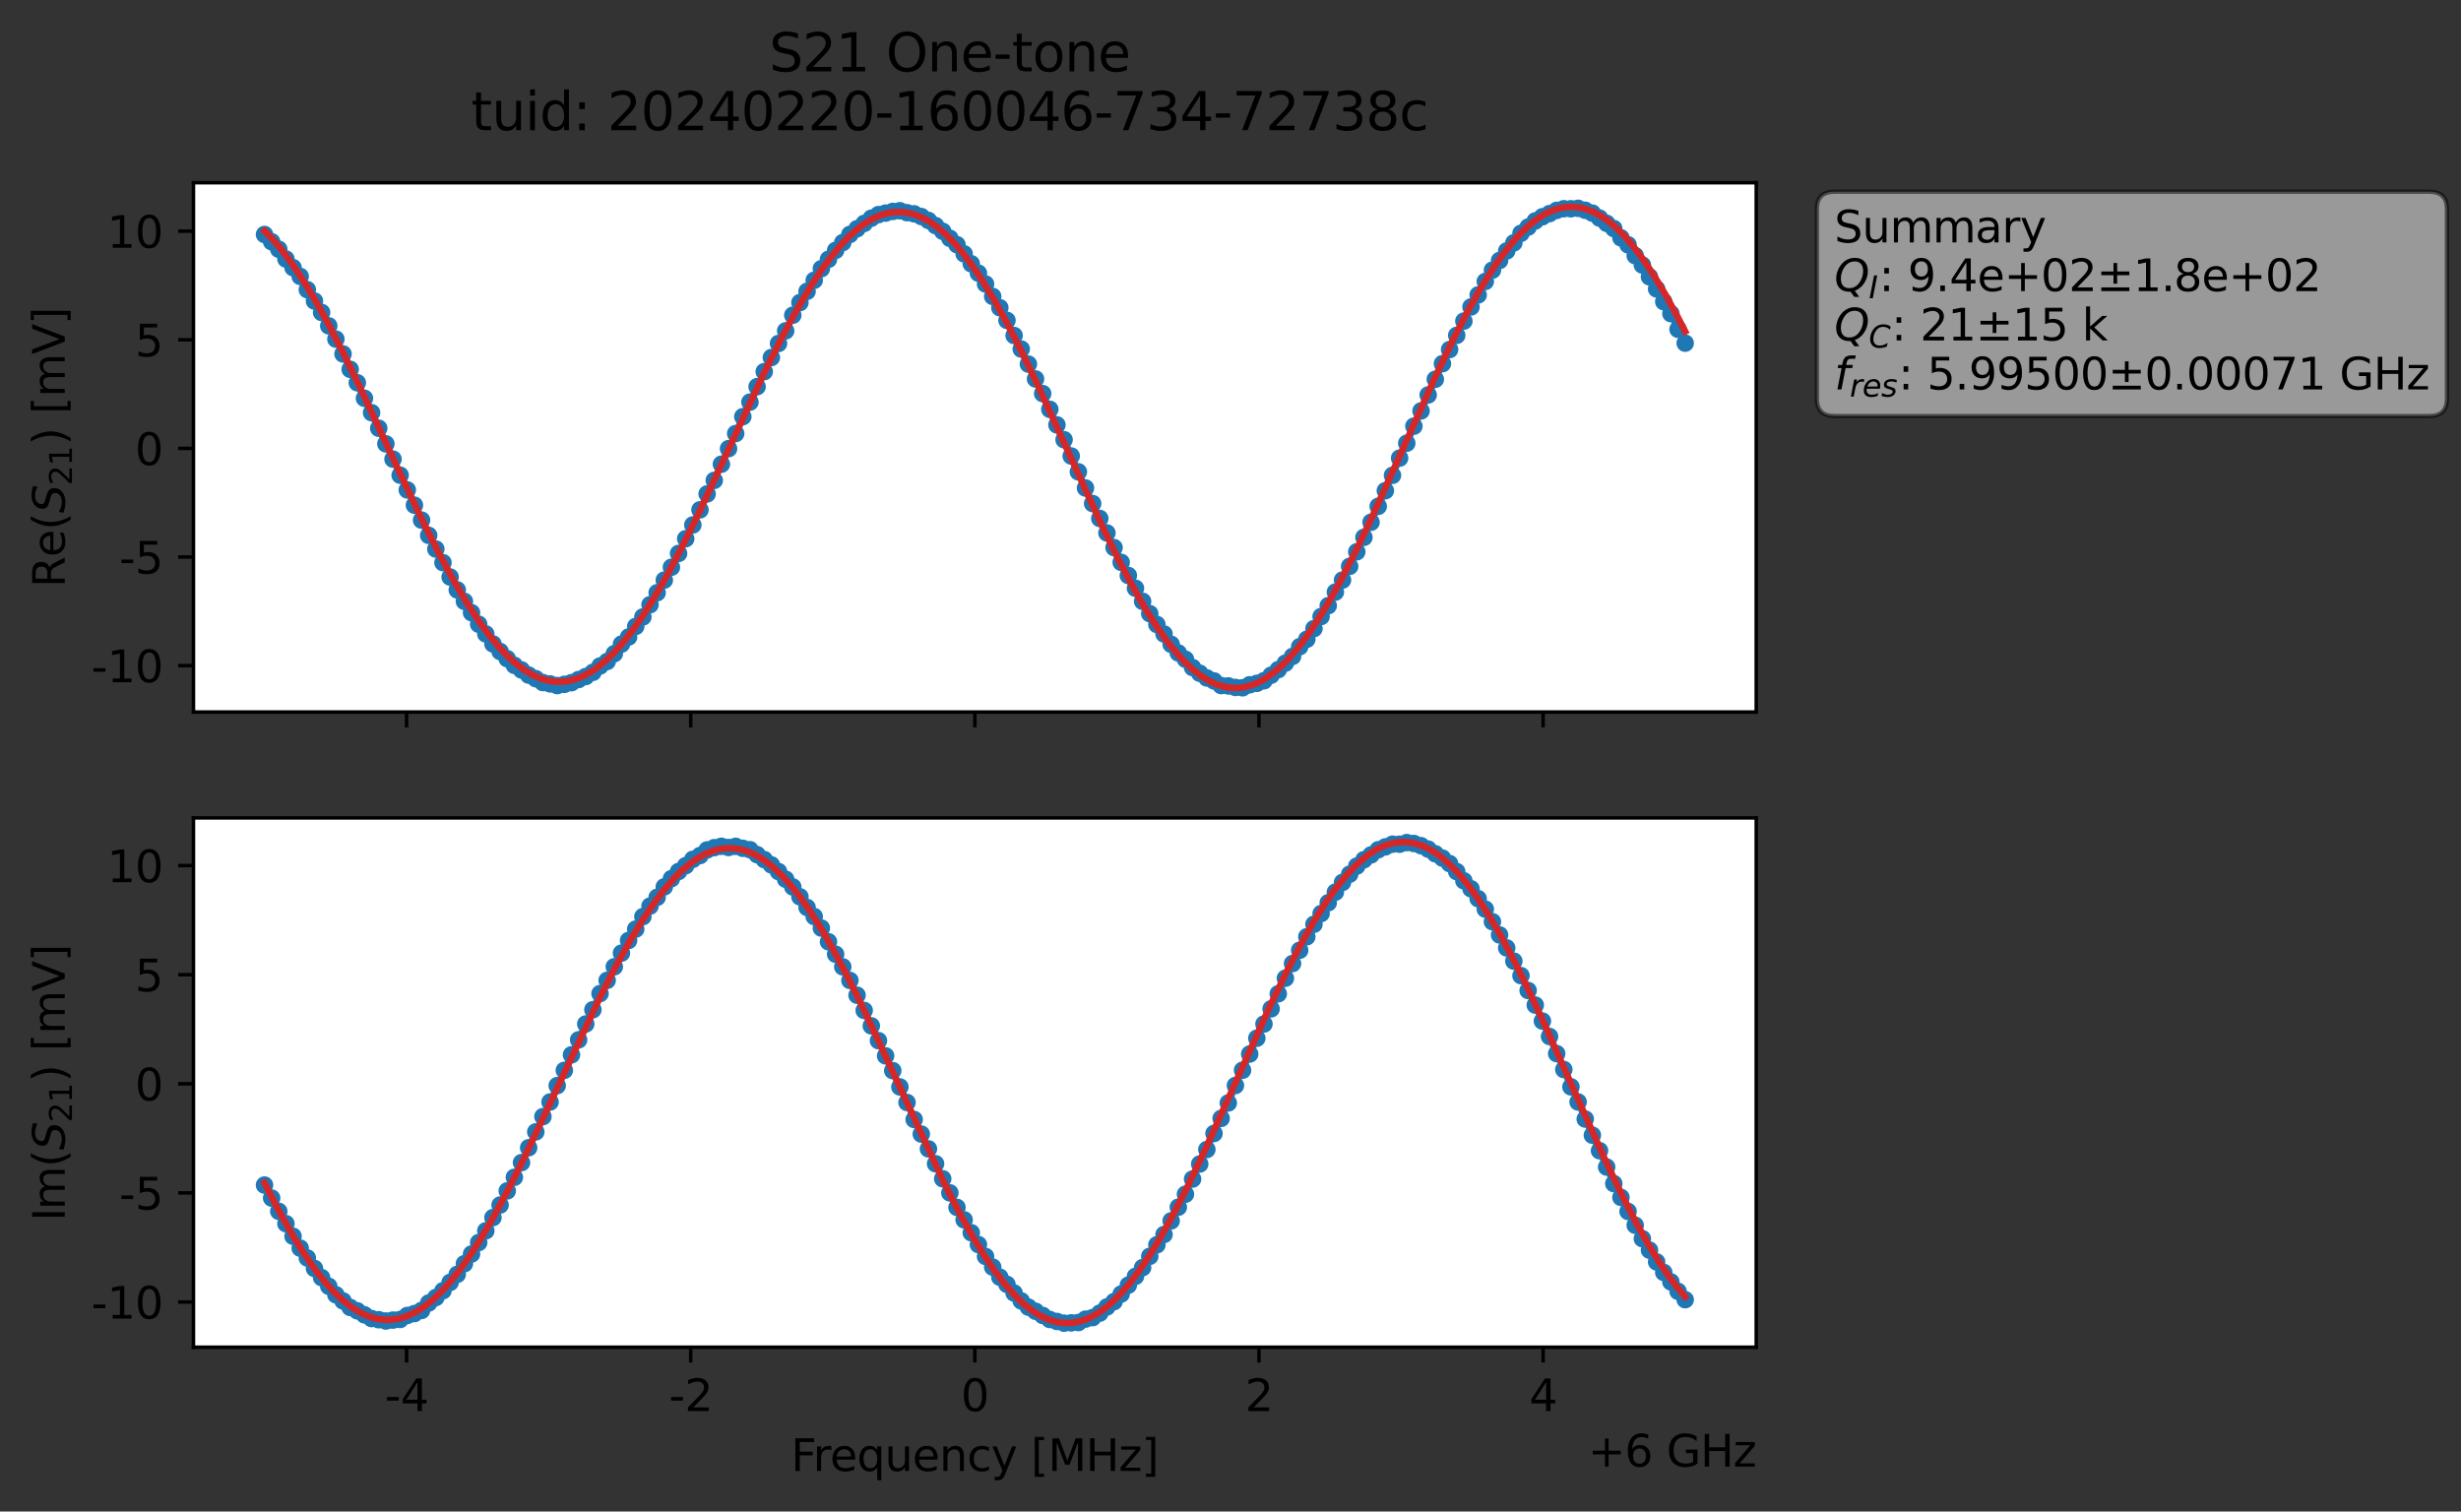 <?xml version="1.0" encoding="utf-8" standalone="no"?>
<!DOCTYPE svg PUBLIC "-//W3C//DTD SVG 1.1//EN"
  "http://www.w3.org/Graphics/SVG/1.1/DTD/svg11.dtd">
<svg xmlns:xlink="http://www.w3.org/1999/xlink" width="562.387pt" height="345.428pt" viewBox="0 0 562.387 345.428" xmlns="http://www.w3.org/2000/svg" version="1.1">
 <rect x="0" y="0" width="562.387" height="345.428" fill="#333333" stroke="none"/>
 <defs>
  <style type="text/css">*{stroke-linejoin: round; stroke-linecap: butt}</style>
 </defs>
 <g id="figure_1">
  <g id="patch_1">
   <path d="M 0 345.428 
L 562.387 345.428 
L 562.387 -0 
L 0 -0 
L 0 345.428 
z
" style="fill: none; opacity: 0"/>
  </g>
  <g id="axes_1">
   <g id="patch_2">
    <path d="M 44.211 162.72 
L 401.331 162.72 
L 401.331 41.76 
L 44.211 41.76 
z
" style="fill: #ffffff"/>
   </g>
   <g id="matplotlib.axis_1">
    <g id="xtick_1">
     <g id="line2d_1">
      <defs>
       <path id="m4777514113" d="M 0 0 
L 0 3.5 
" style="stroke: #000000; stroke-width: 0.8"/>
      </defs>
      <g>
       <use xlink:href="#m4777514113" x="92.909" y="162.72" style="stroke: #000000; stroke-width: 0.8"/>
      </g>
     </g>
    </g>
    <g id="xtick_2">
     <g id="line2d_2">
      <g>
       <use xlink:href="#m4777514113" x="157.84" y="162.72" style="stroke: #000000; stroke-width: 0.8"/>
      </g>
     </g>
    </g>
    <g id="xtick_3">
     <g id="line2d_3">
      <g>
       <use xlink:href="#m4777514113" x="222.771" y="162.72" style="stroke: #000000; stroke-width: 0.8"/>
      </g>
     </g>
    </g>
    <g id="xtick_4">
     <g id="line2d_4">
      <g>
       <use xlink:href="#m4777514113" x="287.702" y="162.72" style="stroke: #000000; stroke-width: 0.8"/>
      </g>
     </g>
    </g>
    <g id="xtick_5">
     <g id="line2d_5">
      <g>
       <use xlink:href="#m4777514113" x="352.633" y="162.72" style="stroke: #000000; stroke-width: 0.8"/>
      </g>
     </g>
    </g>
   </g>
   <g id="matplotlib.axis_2">
    <g id="ytick_1">
     <g id="line2d_6">
      <defs>
       <path id="m2386d07235" d="M 0 0 
L -3.5 0 
" style="stroke: #000000; stroke-width: 0.8"/>
      </defs>
      <g>
       <use xlink:href="#m2386d07235" x="44.211" y="152.102" style="stroke: #000000; stroke-width: 0.8"/>
      </g>
     </g>
     <g id="text_1">
      <!-- -10 -->
      <g transform="translate(20.878 155.902) scale(0.1 -0.1)">
       <defs>
        <path id="DejaVuSans-2d" d="M 313 2009 
L 1997 2009 
L 1997 1497 
L 313 1497 
L 313 2009 
z
" transform="scale(0.016)"/>
        <path id="DejaVuSans-31" d="M 794 531 
L 1825 531 
L 1825 4091 
L 703 3866 
L 703 4441 
L 1819 4666 
L 2450 4666 
L 2450 531 
L 3481 531 
L 3481 0 
L 794 0 
L 794 531 
z
" transform="scale(0.016)"/>
        <path id="DejaVuSans-30" d="M 2034 4250 
Q 1547 4250 1301 3770 
Q 1056 3291 1056 2328 
Q 1056 1369 1301 889 
Q 1547 409 2034 409 
Q 2525 409 2770 889 
Q 3016 1369 3016 2328 
Q 3016 3291 2770 3770 
Q 2525 4250 2034 4250 
z
M 2034 4750 
Q 2819 4750 3233 4129 
Q 3647 3509 3647 2328 
Q 3647 1150 3233 529 
Q 2819 -91 2034 -91 
Q 1250 -91 836 529 
Q 422 1150 422 2328 
Q 422 3509 836 4129 
Q 1250 4750 2034 4750 
z
" transform="scale(0.016)"/>
       </defs>
       <use xlink:href="#DejaVuSans-2d"/>
       <use xlink:href="#DejaVuSans-31" x="36.084"/>
       <use xlink:href="#DejaVuSans-30" x="99.707"/>
      </g>
     </g>
    </g>
    <g id="ytick_2">
     <g id="line2d_7">
      <g>
       <use xlink:href="#m2386d07235" x="44.211" y="127.284" style="stroke: #000000; stroke-width: 0.8"/>
      </g>
     </g>
     <g id="text_2">
      <!-- -5 -->
      <g transform="translate(27.241 131.083) scale(0.1 -0.1)">
       <defs>
        <path id="DejaVuSans-35" d="M 691 4666 
L 3169 4666 
L 3169 4134 
L 1269 4134 
L 1269 2991 
Q 1406 3038 1543 3061 
Q 1681 3084 1819 3084 
Q 2600 3084 3056 2656 
Q 3513 2228 3513 1497 
Q 3513 744 3044 326 
Q 2575 -91 1722 -91 
Q 1428 -91 1123 -41 
Q 819 9 494 109 
L 494 744 
Q 775 591 1075 516 
Q 1375 441 1709 441 
Q 2250 441 2565 725 
Q 2881 1009 2881 1497 
Q 2881 1984 2565 2268 
Q 2250 2553 1709 2553 
Q 1456 2553 1204 2497 
Q 953 2441 691 2322 
L 691 4666 
z
" transform="scale(0.016)"/>
       </defs>
       <use xlink:href="#DejaVuSans-2d"/>
       <use xlink:href="#DejaVuSans-35" x="36.084"/>
      </g>
     </g>
    </g>
    <g id="ytick_3">
     <g id="line2d_8">
      <g>
       <use xlink:href="#m2386d07235" x="44.211" y="102.466" style="stroke: #000000; stroke-width: 0.8"/>
      </g>
     </g>
     <g id="text_3">
      <!-- 0 -->
      <g transform="translate(30.848 106.265) scale(0.1 -0.1)">
       <use xlink:href="#DejaVuSans-30"/>
      </g>
     </g>
    </g>
    <g id="ytick_4">
     <g id="line2d_9">
      <g>
       <use xlink:href="#m2386d07235" x="44.211" y="77.647" style="stroke: #000000; stroke-width: 0.8"/>
      </g>
     </g>
     <g id="text_4">
      <!-- 5 -->
      <g transform="translate(30.848 81.447) scale(0.1 -0.1)">
       <use xlink:href="#DejaVuSans-35"/>
      </g>
     </g>
    </g>
    <g id="ytick_5">
     <g id="line2d_10">
      <g>
       <use xlink:href="#m2386d07235" x="44.211" y="52.829" style="stroke: #000000; stroke-width: 0.8"/>
      </g>
     </g>
     <g id="text_5">
      <!-- 10 -->
      <g transform="translate(24.486 56.628) scale(0.1 -0.1)">
       <use xlink:href="#DejaVuSans-31"/>
       <use xlink:href="#DejaVuSans-30" x="63.623"/>
      </g>
     </g>
    </g>
    <g id="text_6">
     <!-- Re$(S_{21})$ [mV] -->
     <g transform="translate(14.798 134.24) rotate(-90) scale(0.1 -0.1)">
      <defs>
       <path id="DejaVuSans-52" d="M 2841 2188 
Q 3044 2119 3236 1894 
Q 3428 1669 3622 1275 
L 4263 0 
L 3584 0 
L 2988 1197 
Q 2756 1666 2539 1819 
Q 2322 1972 1947 1972 
L 1259 1972 
L 1259 0 
L 628 0 
L 628 4666 
L 2053 4666 
Q 2853 4666 3247 4331 
Q 3641 3997 3641 3322 
Q 3641 2881 3436 2590 
Q 3231 2300 2841 2188 
z
M 1259 4147 
L 1259 2491 
L 2053 2491 
Q 2509 2491 2742 2702 
Q 2975 2913 2975 3322 
Q 2975 3731 2742 3939 
Q 2509 4147 2053 4147 
L 1259 4147 
z
" transform="scale(0.016)"/>
       <path id="DejaVuSans-65" d="M 3597 1894 
L 3597 1613 
L 953 1613 
Q 991 1019 1311 708 
Q 1631 397 2203 397 
Q 2534 397 2845 478 
Q 3156 559 3463 722 
L 3463 178 
Q 3153 47 2828 -22 
Q 2503 -91 2169 -91 
Q 1331 -91 842 396 
Q 353 884 353 1716 
Q 353 2575 817 3079 
Q 1281 3584 2069 3584 
Q 2775 3584 3186 3129 
Q 3597 2675 3597 1894 
z
M 3022 2063 
Q 3016 2534 2758 2815 
Q 2500 3097 2075 3097 
Q 1594 3097 1305 2825 
Q 1016 2553 972 2059 
L 3022 2063 
z
" transform="scale(0.016)"/>
       <path id="DejaVuSans-28" d="M 1984 4856 
Q 1566 4138 1362 3434 
Q 1159 2731 1159 2009 
Q 1159 1288 1364 580 
Q 1569 -128 1984 -844 
L 1484 -844 
Q 1016 -109 783 600 
Q 550 1309 550 2009 
Q 550 2706 781 3412 
Q 1013 4119 1484 4856 
L 1984 4856 
z
" transform="scale(0.016)"/>
       <path id="DejaVuSans-Oblique-53" d="M 3859 4513 
L 3738 3897 
Q 3422 4066 3111 4152 
Q 2800 4238 2509 4238 
Q 1944 4238 1609 3991 
Q 1275 3744 1275 3334 
Q 1275 3109 1398 2989 
Q 1522 2869 2034 2731 
L 2413 2638 
Q 3053 2472 3303 2217 
Q 3553 1963 3553 1503 
Q 3553 797 2998 353 
Q 2444 -91 1538 -91 
Q 1166 -91 791 -17 
Q 416 56 38 206 
L 166 856 
Q 513 641 861 531 
Q 1209 422 1556 422 
Q 2147 422 2503 684 
Q 2859 947 2859 1369 
Q 2859 1650 2717 1795 
Q 2575 1941 2106 2059 
L 1728 2156 
Q 1081 2325 845 2545 
Q 609 2766 609 3163 
Q 609 3859 1145 4304 
Q 1681 4750 2541 4750 
Q 2875 4750 3203 4690 
Q 3531 4631 3859 4513 
z
" transform="scale(0.016)"/>
       <path id="DejaVuSans-32" d="M 1228 531 
L 3431 531 
L 3431 0 
L 469 0 
L 469 531 
Q 828 903 1448 1529 
Q 2069 2156 2228 2338 
Q 2531 2678 2651 2914 
Q 2772 3150 2772 3378 
Q 2772 3750 2511 3984 
Q 2250 4219 1831 4219 
Q 1534 4219 1204 4116 
Q 875 4013 500 3803 
L 500 4441 
Q 881 4594 1212 4672 
Q 1544 4750 1819 4750 
Q 2544 4750 2975 4387 
Q 3406 4025 3406 3419 
Q 3406 3131 3298 2873 
Q 3191 2616 2906 2266 
Q 2828 2175 2409 1742 
Q 1991 1309 1228 531 
z
" transform="scale(0.016)"/>
       <path id="DejaVuSans-29" d="M 513 4856 
L 1013 4856 
Q 1481 4119 1714 3412 
Q 1947 2706 1947 2009 
Q 1947 1309 1714 600 
Q 1481 -109 1013 -844 
L 513 -844 
Q 928 -128 1133 580 
Q 1338 1288 1338 2009 
Q 1338 2731 1133 3434 
Q 928 4138 513 4856 
z
" transform="scale(0.016)"/>
       <path id="DejaVuSans-20" transform="scale(0.016)"/>
       <path id="DejaVuSans-5b" d="M 550 4863 
L 1875 4863 
L 1875 4416 
L 1125 4416 
L 1125 -397 
L 1875 -397 
L 1875 -844 
L 550 -844 
L 550 4863 
z
" transform="scale(0.016)"/>
       <path id="DejaVuSans-6d" d="M 3328 2828 
Q 3544 3216 3844 3400 
Q 4144 3584 4550 3584 
Q 5097 3584 5394 3201 
Q 5691 2819 5691 2113 
L 5691 0 
L 5113 0 
L 5113 2094 
Q 5113 2597 4934 2840 
Q 4756 3084 4391 3084 
Q 3944 3084 3684 2787 
Q 3425 2491 3425 1978 
L 3425 0 
L 2847 0 
L 2847 2094 
Q 2847 2600 2669 2842 
Q 2491 3084 2119 3084 
Q 1678 3084 1418 2786 
Q 1159 2488 1159 1978 
L 1159 0 
L 581 0 
L 581 3500 
L 1159 3500 
L 1159 2956 
Q 1356 3278 1631 3431 
Q 1906 3584 2284 3584 
Q 2666 3584 2933 3390 
Q 3200 3197 3328 2828 
z
" transform="scale(0.016)"/>
       <path id="DejaVuSans-56" d="M 1831 0 
L 50 4666 
L 709 4666 
L 2188 738 
L 3669 4666 
L 4325 4666 
L 2547 0 
L 1831 0 
z
" transform="scale(0.016)"/>
       <path id="DejaVuSans-5d" d="M 1947 4863 
L 1947 -844 
L 622 -844 
L 622 -397 
L 1369 -397 
L 1369 4416 
L 622 4416 
L 622 4863 
L 1947 4863 
z
" transform="scale(0.016)"/>
      </defs>
      <use xlink:href="#DejaVuSans-52" transform="translate(0 0.016)"/>
      <use xlink:href="#DejaVuSans-65" transform="translate(69.482 0.016)"/>
      <use xlink:href="#DejaVuSans-28" transform="translate(131.006 0.016)"/>
      <use xlink:href="#DejaVuSans-Oblique-53" transform="translate(170.02 0.016)"/>
      <use xlink:href="#DejaVuSans-32" transform="translate(233.496 -16.391) scale(0.7)"/>
      <use xlink:href="#DejaVuSans-31" transform="translate(278.032 -16.391) scale(0.7)"/>
      <use xlink:href="#DejaVuSans-29" transform="translate(325.303 0.016)"/>
      <use xlink:href="#DejaVuSans-20" transform="translate(364.316 0.016)"/>
      <use xlink:href="#DejaVuSans-5b" transform="translate(396.104 0.016)"/>
      <use xlink:href="#DejaVuSans-6d" transform="translate(435.117 0.016)"/>
      <use xlink:href="#DejaVuSans-56" transform="translate(532.529 0.016)"/>
      <use xlink:href="#DejaVuSans-5d" transform="translate(600.938 0.016)"/>
     </g>
    </g>
   </g>
   <g id="line2d_11">
    <path d="M 60.444 53.589 
L 63.707 56.958 
L 65.338 59.185 
L 68.601 63.171 
L 70.232 66.202 
L 73.495 71.409 
L 76.758 77.492 
L 88.178 101.43 
L 97.967 122.347 
L 104.492 134.809 
L 109.387 142.649 
L 112.649 147.154 
L 115.912 150.531 
L 117.544 152.047 
L 122.438 155.097 
L 124.069 155.989 
L 127.332 156.672 
L 130.595 156.009 
L 133.858 154.601 
L 135.489 153.646 
L 137.121 152.197 
L 138.752 151.162 
L 140.384 149.383 
L 142.015 147.201 
L 143.647 145.573 
L 145.278 143.153 
L 146.909 140.986 
L 153.435 129.626 
L 158.329 119.962 
L 168.118 99.079 
L 169.749 95.216 
L 173.012 88.368 
L 176.275 81.705 
L 177.907 78.495 
L 179.538 75.608 
L 181.169 72.036 
L 182.801 69.145 
L 187.695 61.4 
L 190.958 57.215 
L 194.221 53.572 
L 197.484 51.058 
L 199.115 49.867 
L 200.747 49.046 
L 204.009 48.321 
L 205.641 48.159 
L 207.272 48.605 
L 208.904 48.867 
L 210.535 49.486 
L 212.167 50.382 
L 215.43 52.862 
L 218.692 55.922 
L 221.955 60.277 
L 223.587 62.426 
L 225.218 64.903 
L 226.85 67.744 
L 228.481 70.32 
L 230.112 73.217 
L 231.744 76.675 
L 233.375 79.774 
L 243.164 100.487 
L 248.058 111.524 
L 251.321 118.483 
L 257.847 131.517 
L 262.741 140.238 
L 264.372 142.709 
L 266.004 144.879 
L 267.635 147.248 
L 269.267 149.219 
L 270.898 150.663 
L 272.53 152.554 
L 274.161 153.854 
L 275.792 154.934 
L 277.424 155.607 
L 279.055 156.669 
L 280.687 156.75 
L 282.318 157.099 
L 283.95 157.175 
L 285.581 156.492 
L 287.212 156.167 
L 288.844 155.57 
L 292.107 153.023 
L 295.37 150.009 
L 297.001 147.787 
L 298.632 146.09 
L 300.264 143.651 
L 301.895 140.894 
L 303.527 138.417 
L 305.158 135.308 
L 306.79 132.557 
L 310.052 126.097 
L 313.315 119.346 
L 329.63 83.108 
L 336.155 70.143 
L 337.787 67.395 
L 339.418 64.321 
L 341.05 61.732 
L 344.312 57.341 
L 345.944 55.494 
L 347.575 53.313 
L 350.838 50.489 
L 352.47 49.535 
L 355.732 48.075 
L 357.364 47.698 
L 360.627 47.606 
L 362.258 48.052 
L 363.89 48.704 
L 367.152 51.033 
L 368.784 52.227 
L 370.415 54.353 
L 372.047 55.942 
L 373.678 58.429 
L 375.31 60.564 
L 378.572 66.033 
L 381.835 71.669 
L 383.467 75.252 
L 385.098 78.423 
L 385.098 78.423 
" clip-path="url(#p4012931393)" style="fill: none; stroke: #1f77b4; stroke-width: 1.5; stroke-linecap: square"/>
    <defs>
     <path id="m1248ce479b" d="M 0 1.5 
C 0.398 1.5 0.779 1.342 1.061 1.061 
C 1.342 0.779 1.5 0.398 1.5 0 
C 1.5 -0.398 1.342 -0.779 1.061 -1.061 
C 0.779 -1.342 0.398 -1.5 0 -1.5 
C -0.398 -1.5 -0.779 -1.342 -1.061 -1.061 
C -1.342 -0.779 -1.5 -0.398 -1.5 0 
C -1.5 0.398 -1.342 0.779 -1.061 1.061 
C -0.779 1.342 -0.398 1.5 0 1.5 
z
" style="stroke: #1f77b4"/>
    </defs>
    <g clip-path="url(#p4012931393)">
     <use xlink:href="#m1248ce479b" x="60.444" y="53.589" style="fill: #1f77b4; stroke: #1f77b4"/>
     <use xlink:href="#m1248ce479b" x="62.075" y="55.244" style="fill: #1f77b4; stroke: #1f77b4"/>
     <use xlink:href="#m1248ce479b" x="63.707" y="56.958" style="fill: #1f77b4; stroke: #1f77b4"/>
     <use xlink:href="#m1248ce479b" x="65.338" y="59.185" style="fill: #1f77b4; stroke: #1f77b4"/>
     <use xlink:href="#m1248ce479b" x="66.969" y="61.163" style="fill: #1f77b4; stroke: #1f77b4"/>
     <use xlink:href="#m1248ce479b" x="68.601" y="63.171" style="fill: #1f77b4; stroke: #1f77b4"/>
     <use xlink:href="#m1248ce479b" x="70.232" y="66.202" style="fill: #1f77b4; stroke: #1f77b4"/>
     <use xlink:href="#m1248ce479b" x="71.864" y="68.792" style="fill: #1f77b4; stroke: #1f77b4"/>
     <use xlink:href="#m1248ce479b" x="73.495" y="71.409" style="fill: #1f77b4; stroke: #1f77b4"/>
     <use xlink:href="#m1248ce479b" x="75.127" y="74.465" style="fill: #1f77b4; stroke: #1f77b4"/>
     <use xlink:href="#m1248ce479b" x="76.758" y="77.492" style="fill: #1f77b4; stroke: #1f77b4"/>
     <use xlink:href="#m1248ce479b" x="78.389" y="80.883" style="fill: #1f77b4; stroke: #1f77b4"/>
     <use xlink:href="#m1248ce479b" x="80.021" y="84.4" style="fill: #1f77b4; stroke: #1f77b4"/>
     <use xlink:href="#m1248ce479b" x="81.652" y="87.469" style="fill: #1f77b4; stroke: #1f77b4"/>
     <use xlink:href="#m1248ce479b" x="83.284" y="91.023" style="fill: #1f77b4; stroke: #1f77b4"/>
     <use xlink:href="#m1248ce479b" x="84.915" y="94.309" style="fill: #1f77b4; stroke: #1f77b4"/>
     <use xlink:href="#m1248ce479b" x="86.547" y="97.867" style="fill: #1f77b4; stroke: #1f77b4"/>
     <use xlink:href="#m1248ce479b" x="88.178" y="101.43" style="fill: #1f77b4; stroke: #1f77b4"/>
     <use xlink:href="#m1248ce479b" x="89.809" y="104.924" style="fill: #1f77b4; stroke: #1f77b4"/>
     <use xlink:href="#m1248ce479b" x="91.441" y="108.598" style="fill: #1f77b4; stroke: #1f77b4"/>
     <use xlink:href="#m1248ce479b" x="93.072" y="111.96" style="fill: #1f77b4; stroke: #1f77b4"/>
     <use xlink:href="#m1248ce479b" x="94.704" y="115.445" style="fill: #1f77b4; stroke: #1f77b4"/>
     <use xlink:href="#m1248ce479b" x="96.335" y="118.861" style="fill: #1f77b4; stroke: #1f77b4"/>
     <use xlink:href="#m1248ce479b" x="97.967" y="122.347" style="fill: #1f77b4; stroke: #1f77b4"/>
     <use xlink:href="#m1248ce479b" x="99.598" y="125.472" style="fill: #1f77b4; stroke: #1f77b4"/>
     <use xlink:href="#m1248ce479b" x="101.229" y="128.582" style="fill: #1f77b4; stroke: #1f77b4"/>
     <use xlink:href="#m1248ce479b" x="102.861" y="131.867" style="fill: #1f77b4; stroke: #1f77b4"/>
     <use xlink:href="#m1248ce479b" x="104.492" y="134.809" style="fill: #1f77b4; stroke: #1f77b4"/>
     <use xlink:href="#m1248ce479b" x="106.124" y="137.423" style="fill: #1f77b4; stroke: #1f77b4"/>
     <use xlink:href="#m1248ce479b" x="107.755" y="140.012" style="fill: #1f77b4; stroke: #1f77b4"/>
     <use xlink:href="#m1248ce479b" x="109.387" y="142.649" style="fill: #1f77b4; stroke: #1f77b4"/>
     <use xlink:href="#m1248ce479b" x="111.018" y="144.868" style="fill: #1f77b4; stroke: #1f77b4"/>
     <use xlink:href="#m1248ce479b" x="112.649" y="147.154" style="fill: #1f77b4; stroke: #1f77b4"/>
     <use xlink:href="#m1248ce479b" x="114.281" y="148.882" style="fill: #1f77b4; stroke: #1f77b4"/>
     <use xlink:href="#m1248ce479b" x="115.912" y="150.531" style="fill: #1f77b4; stroke: #1f77b4"/>
     <use xlink:href="#m1248ce479b" x="117.544" y="152.047" style="fill: #1f77b4; stroke: #1f77b4"/>
     <use xlink:href="#m1248ce479b" x="119.175" y="153.1" style="fill: #1f77b4; stroke: #1f77b4"/>
     <use xlink:href="#m1248ce479b" x="120.807" y="154.272" style="fill: #1f77b4; stroke: #1f77b4"/>
     <use xlink:href="#m1248ce479b" x="122.438" y="155.097" style="fill: #1f77b4; stroke: #1f77b4"/>
     <use xlink:href="#m1248ce479b" x="124.069" y="155.989" style="fill: #1f77b4; stroke: #1f77b4"/>
     <use xlink:href="#m1248ce479b" x="125.701" y="156.291" style="fill: #1f77b4; stroke: #1f77b4"/>
     <use xlink:href="#m1248ce479b" x="127.332" y="156.672" style="fill: #1f77b4; stroke: #1f77b4"/>
     <use xlink:href="#m1248ce479b" x="128.964" y="156.394" style="fill: #1f77b4; stroke: #1f77b4"/>
     <use xlink:href="#m1248ce479b" x="130.595" y="156.009" style="fill: #1f77b4; stroke: #1f77b4"/>
     <use xlink:href="#m1248ce479b" x="132.227" y="155.295" style="fill: #1f77b4; stroke: #1f77b4"/>
     <use xlink:href="#m1248ce479b" x="133.858" y="154.601" style="fill: #1f77b4; stroke: #1f77b4"/>
     <use xlink:href="#m1248ce479b" x="135.489" y="153.646" style="fill: #1f77b4; stroke: #1f77b4"/>
     <use xlink:href="#m1248ce479b" x="137.121" y="152.197" style="fill: #1f77b4; stroke: #1f77b4"/>
     <use xlink:href="#m1248ce479b" x="138.752" y="151.162" style="fill: #1f77b4; stroke: #1f77b4"/>
     <use xlink:href="#m1248ce479b" x="140.384" y="149.383" style="fill: #1f77b4; stroke: #1f77b4"/>
     <use xlink:href="#m1248ce479b" x="142.015" y="147.201" style="fill: #1f77b4; stroke: #1f77b4"/>
     <use xlink:href="#m1248ce479b" x="143.647" y="145.573" style="fill: #1f77b4; stroke: #1f77b4"/>
     <use xlink:href="#m1248ce479b" x="145.278" y="143.153" style="fill: #1f77b4; stroke: #1f77b4"/>
     <use xlink:href="#m1248ce479b" x="146.909" y="140.986" style="fill: #1f77b4; stroke: #1f77b4"/>
     <use xlink:href="#m1248ce479b" x="148.541" y="138.191" style="fill: #1f77b4; stroke: #1f77b4"/>
     <use xlink:href="#m1248ce479b" x="150.172" y="135.453" style="fill: #1f77b4; stroke: #1f77b4"/>
     <use xlink:href="#m1248ce479b" x="151.804" y="132.573" style="fill: #1f77b4; stroke: #1f77b4"/>
     <use xlink:href="#m1248ce479b" x="153.435" y="129.626" style="fill: #1f77b4; stroke: #1f77b4"/>
     <use xlink:href="#m1248ce479b" x="155.067" y="126.473" style="fill: #1f77b4; stroke: #1f77b4"/>
     <use xlink:href="#m1248ce479b" x="156.698" y="123.116" style="fill: #1f77b4; stroke: #1f77b4"/>
     <use xlink:href="#m1248ce479b" x="158.329" y="119.962" style="fill: #1f77b4; stroke: #1f77b4"/>
     <use xlink:href="#m1248ce479b" x="159.961" y="116.507" style="fill: #1f77b4; stroke: #1f77b4"/>
     <use xlink:href="#m1248ce479b" x="161.592" y="112.872" style="fill: #1f77b4; stroke: #1f77b4"/>
     <use xlink:href="#m1248ce479b" x="163.224" y="109.781" style="fill: #1f77b4; stroke: #1f77b4"/>
     <use xlink:href="#m1248ce479b" x="164.855" y="106.084" style="fill: #1f77b4; stroke: #1f77b4"/>
     <use xlink:href="#m1248ce479b" x="166.487" y="102.525" style="fill: #1f77b4; stroke: #1f77b4"/>
     <use xlink:href="#m1248ce479b" x="168.118" y="99.079" style="fill: #1f77b4; stroke: #1f77b4"/>
     <use xlink:href="#m1248ce479b" x="169.749" y="95.216" style="fill: #1f77b4; stroke: #1f77b4"/>
     <use xlink:href="#m1248ce479b" x="171.381" y="91.895" style="fill: #1f77b4; stroke: #1f77b4"/>
     <use xlink:href="#m1248ce479b" x="173.012" y="88.368" style="fill: #1f77b4; stroke: #1f77b4"/>
     <use xlink:href="#m1248ce479b" x="174.644" y="84.928" style="fill: #1f77b4; stroke: #1f77b4"/>
     <use xlink:href="#m1248ce479b" x="176.275" y="81.705" style="fill: #1f77b4; stroke: #1f77b4"/>
     <use xlink:href="#m1248ce479b" x="177.907" y="78.495" style="fill: #1f77b4; stroke: #1f77b4"/>
     <use xlink:href="#m1248ce479b" x="179.538" y="75.608" style="fill: #1f77b4; stroke: #1f77b4"/>
     <use xlink:href="#m1248ce479b" x="181.169" y="72.036" style="fill: #1f77b4; stroke: #1f77b4"/>
     <use xlink:href="#m1248ce479b" x="182.801" y="69.145" style="fill: #1f77b4; stroke: #1f77b4"/>
     <use xlink:href="#m1248ce479b" x="184.432" y="66.582" style="fill: #1f77b4; stroke: #1f77b4"/>
     <use xlink:href="#m1248ce479b" x="186.064" y="64.054" style="fill: #1f77b4; stroke: #1f77b4"/>
     <use xlink:href="#m1248ce479b" x="187.695" y="61.4" style="fill: #1f77b4; stroke: #1f77b4"/>
     <use xlink:href="#m1248ce479b" x="189.327" y="59.262" style="fill: #1f77b4; stroke: #1f77b4"/>
     <use xlink:href="#m1248ce479b" x="190.958" y="57.215" style="fill: #1f77b4; stroke: #1f77b4"/>
     <use xlink:href="#m1248ce479b" x="192.589" y="55.432" style="fill: #1f77b4; stroke: #1f77b4"/>
     <use xlink:href="#m1248ce479b" x="194.221" y="53.572" style="fill: #1f77b4; stroke: #1f77b4"/>
     <use xlink:href="#m1248ce479b" x="195.852" y="52.279" style="fill: #1f77b4; stroke: #1f77b4"/>
     <use xlink:href="#m1248ce479b" x="197.484" y="51.058" style="fill: #1f77b4; stroke: #1f77b4"/>
     <use xlink:href="#m1248ce479b" x="199.115" y="49.867" style="fill: #1f77b4; stroke: #1f77b4"/>
     <use xlink:href="#m1248ce479b" x="200.747" y="49.046" style="fill: #1f77b4; stroke: #1f77b4"/>
     <use xlink:href="#m1248ce479b" x="202.378" y="48.7" style="fill: #1f77b4; stroke: #1f77b4"/>
     <use xlink:href="#m1248ce479b" x="204.009" y="48.321" style="fill: #1f77b4; stroke: #1f77b4"/>
     <use xlink:href="#m1248ce479b" x="205.641" y="48.159" style="fill: #1f77b4; stroke: #1f77b4"/>
     <use xlink:href="#m1248ce479b" x="207.272" y="48.605" style="fill: #1f77b4; stroke: #1f77b4"/>
     <use xlink:href="#m1248ce479b" x="208.904" y="48.867" style="fill: #1f77b4; stroke: #1f77b4"/>
     <use xlink:href="#m1248ce479b" x="210.535" y="49.486" style="fill: #1f77b4; stroke: #1f77b4"/>
     <use xlink:href="#m1248ce479b" x="212.167" y="50.382" style="fill: #1f77b4; stroke: #1f77b4"/>
     <use xlink:href="#m1248ce479b" x="213.798" y="51.556" style="fill: #1f77b4; stroke: #1f77b4"/>
     <use xlink:href="#m1248ce479b" x="215.43" y="52.862" style="fill: #1f77b4; stroke: #1f77b4"/>
     <use xlink:href="#m1248ce479b" x="217.061" y="54.458" style="fill: #1f77b4; stroke: #1f77b4"/>
     <use xlink:href="#m1248ce479b" x="218.692" y="55.922" style="fill: #1f77b4; stroke: #1f77b4"/>
     <use xlink:href="#m1248ce479b" x="220.324" y="58.013" style="fill: #1f77b4; stroke: #1f77b4"/>
     <use xlink:href="#m1248ce479b" x="221.955" y="60.277" style="fill: #1f77b4; stroke: #1f77b4"/>
     <use xlink:href="#m1248ce479b" x="223.587" y="62.426" style="fill: #1f77b4; stroke: #1f77b4"/>
     <use xlink:href="#m1248ce479b" x="225.218" y="64.903" style="fill: #1f77b4; stroke: #1f77b4"/>
     <use xlink:href="#m1248ce479b" x="226.85" y="67.744" style="fill: #1f77b4; stroke: #1f77b4"/>
     <use xlink:href="#m1248ce479b" x="228.481" y="70.32" style="fill: #1f77b4; stroke: #1f77b4"/>
     <use xlink:href="#m1248ce479b" x="230.112" y="73.217" style="fill: #1f77b4; stroke: #1f77b4"/>
     <use xlink:href="#m1248ce479b" x="231.744" y="76.675" style="fill: #1f77b4; stroke: #1f77b4"/>
     <use xlink:href="#m1248ce479b" x="233.375" y="79.774" style="fill: #1f77b4; stroke: #1f77b4"/>
     <use xlink:href="#m1248ce479b" x="235.007" y="83.212" style="fill: #1f77b4; stroke: #1f77b4"/>
     <use xlink:href="#m1248ce479b" x="236.638" y="86.6" style="fill: #1f77b4; stroke: #1f77b4"/>
     <use xlink:href="#m1248ce479b" x="238.27" y="89.946" style="fill: #1f77b4; stroke: #1f77b4"/>
     <use xlink:href="#m1248ce479b" x="239.901" y="93.543" style="fill: #1f77b4; stroke: #1f77b4"/>
     <use xlink:href="#m1248ce479b" x="241.532" y="97.101" style="fill: #1f77b4; stroke: #1f77b4"/>
     <use xlink:href="#m1248ce479b" x="243.164" y="100.487" style="fill: #1f77b4; stroke: #1f77b4"/>
     <use xlink:href="#m1248ce479b" x="244.795" y="104.214" style="fill: #1f77b4; stroke: #1f77b4"/>
     <use xlink:href="#m1248ce479b" x="246.427" y="107.825" style="fill: #1f77b4; stroke: #1f77b4"/>
     <use xlink:href="#m1248ce479b" x="248.058" y="111.524" style="fill: #1f77b4; stroke: #1f77b4"/>
     <use xlink:href="#m1248ce479b" x="249.69" y="115.073" style="fill: #1f77b4; stroke: #1f77b4"/>
     <use xlink:href="#m1248ce479b" x="251.321" y="118.483" style="fill: #1f77b4; stroke: #1f77b4"/>
     <use xlink:href="#m1248ce479b" x="252.952" y="121.785" style="fill: #1f77b4; stroke: #1f77b4"/>
     <use xlink:href="#m1248ce479b" x="254.584" y="125.141" style="fill: #1f77b4; stroke: #1f77b4"/>
     <use xlink:href="#m1248ce479b" x="256.215" y="128.513" style="fill: #1f77b4; stroke: #1f77b4"/>
     <use xlink:href="#m1248ce479b" x="257.847" y="131.517" style="fill: #1f77b4; stroke: #1f77b4"/>
     <use xlink:href="#m1248ce479b" x="259.478" y="134.439" style="fill: #1f77b4; stroke: #1f77b4"/>
     <use xlink:href="#m1248ce479b" x="261.11" y="137.427" style="fill: #1f77b4; stroke: #1f77b4"/>
     <use xlink:href="#m1248ce479b" x="262.741" y="140.238" style="fill: #1f77b4; stroke: #1f77b4"/>
     <use xlink:href="#m1248ce479b" x="264.372" y="142.709" style="fill: #1f77b4; stroke: #1f77b4"/>
     <use xlink:href="#m1248ce479b" x="266.004" y="144.879" style="fill: #1f77b4; stroke: #1f77b4"/>
     <use xlink:href="#m1248ce479b" x="267.635" y="147.248" style="fill: #1f77b4; stroke: #1f77b4"/>
     <use xlink:href="#m1248ce479b" x="269.267" y="149.219" style="fill: #1f77b4; stroke: #1f77b4"/>
     <use xlink:href="#m1248ce479b" x="270.898" y="150.663" style="fill: #1f77b4; stroke: #1f77b4"/>
     <use xlink:href="#m1248ce479b" x="272.53" y="152.554" style="fill: #1f77b4; stroke: #1f77b4"/>
     <use xlink:href="#m1248ce479b" x="274.161" y="153.854" style="fill: #1f77b4; stroke: #1f77b4"/>
     <use xlink:href="#m1248ce479b" x="275.792" y="154.934" style="fill: #1f77b4; stroke: #1f77b4"/>
     <use xlink:href="#m1248ce479b" x="277.424" y="155.607" style="fill: #1f77b4; stroke: #1f77b4"/>
     <use xlink:href="#m1248ce479b" x="279.055" y="156.669" style="fill: #1f77b4; stroke: #1f77b4"/>
     <use xlink:href="#m1248ce479b" x="280.687" y="156.75" style="fill: #1f77b4; stroke: #1f77b4"/>
     <use xlink:href="#m1248ce479b" x="282.318" y="157.099" style="fill: #1f77b4; stroke: #1f77b4"/>
     <use xlink:href="#m1248ce479b" x="283.95" y="157.175" style="fill: #1f77b4; stroke: #1f77b4"/>
     <use xlink:href="#m1248ce479b" x="285.581" y="156.492" style="fill: #1f77b4; stroke: #1f77b4"/>
     <use xlink:href="#m1248ce479b" x="287.212" y="156.167" style="fill: #1f77b4; stroke: #1f77b4"/>
     <use xlink:href="#m1248ce479b" x="288.844" y="155.57" style="fill: #1f77b4; stroke: #1f77b4"/>
     <use xlink:href="#m1248ce479b" x="290.475" y="154.301" style="fill: #1f77b4; stroke: #1f77b4"/>
     <use xlink:href="#m1248ce479b" x="292.107" y="153.023" style="fill: #1f77b4; stroke: #1f77b4"/>
     <use xlink:href="#m1248ce479b" x="293.738" y="151.541" style="fill: #1f77b4; stroke: #1f77b4"/>
     <use xlink:href="#m1248ce479b" x="295.37" y="150.009" style="fill: #1f77b4; stroke: #1f77b4"/>
     <use xlink:href="#m1248ce479b" x="297.001" y="147.787" style="fill: #1f77b4; stroke: #1f77b4"/>
     <use xlink:href="#m1248ce479b" x="298.632" y="146.09" style="fill: #1f77b4; stroke: #1f77b4"/>
     <use xlink:href="#m1248ce479b" x="300.264" y="143.651" style="fill: #1f77b4; stroke: #1f77b4"/>
     <use xlink:href="#m1248ce479b" x="301.895" y="140.894" style="fill: #1f77b4; stroke: #1f77b4"/>
     <use xlink:href="#m1248ce479b" x="303.527" y="138.417" style="fill: #1f77b4; stroke: #1f77b4"/>
     <use xlink:href="#m1248ce479b" x="305.158" y="135.308" style="fill: #1f77b4; stroke: #1f77b4"/>
     <use xlink:href="#m1248ce479b" x="306.79" y="132.557" style="fill: #1f77b4; stroke: #1f77b4"/>
     <use xlink:href="#m1248ce479b" x="308.421" y="129.425" style="fill: #1f77b4; stroke: #1f77b4"/>
     <use xlink:href="#m1248ce479b" x="310.052" y="126.097" style="fill: #1f77b4; stroke: #1f77b4"/>
     <use xlink:href="#m1248ce479b" x="311.684" y="122.799" style="fill: #1f77b4; stroke: #1f77b4"/>
     <use xlink:href="#m1248ce479b" x="313.315" y="119.346" style="fill: #1f77b4; stroke: #1f77b4"/>
     <use xlink:href="#m1248ce479b" x="314.947" y="115.71" style="fill: #1f77b4; stroke: #1f77b4"/>
     <use xlink:href="#m1248ce479b" x="316.578" y="112.136" style="fill: #1f77b4; stroke: #1f77b4"/>
     <use xlink:href="#m1248ce479b" x="318.21" y="108.626" style="fill: #1f77b4; stroke: #1f77b4"/>
     <use xlink:href="#m1248ce479b" x="319.841" y="104.69" style="fill: #1f77b4; stroke: #1f77b4"/>
     <use xlink:href="#m1248ce479b" x="321.472" y="101.287" style="fill: #1f77b4; stroke: #1f77b4"/>
     <use xlink:href="#m1248ce479b" x="323.104" y="97.39" style="fill: #1f77b4; stroke: #1f77b4"/>
     <use xlink:href="#m1248ce479b" x="324.735" y="93.908" style="fill: #1f77b4; stroke: #1f77b4"/>
     <use xlink:href="#m1248ce479b" x="326.367" y="90.256" style="fill: #1f77b4; stroke: #1f77b4"/>
     <use xlink:href="#m1248ce479b" x="327.998" y="86.674" style="fill: #1f77b4; stroke: #1f77b4"/>
     <use xlink:href="#m1248ce479b" x="329.63" y="83.108" style="fill: #1f77b4; stroke: #1f77b4"/>
     <use xlink:href="#m1248ce479b" x="331.261" y="79.883" style="fill: #1f77b4; stroke: #1f77b4"/>
     <use xlink:href="#m1248ce479b" x="332.892" y="76.639" style="fill: #1f77b4; stroke: #1f77b4"/>
     <use xlink:href="#m1248ce479b" x="334.524" y="73.376" style="fill: #1f77b4; stroke: #1f77b4"/>
     <use xlink:href="#m1248ce479b" x="336.155" y="70.143" style="fill: #1f77b4; stroke: #1f77b4"/>
     <use xlink:href="#m1248ce479b" x="337.787" y="67.395" style="fill: #1f77b4; stroke: #1f77b4"/>
     <use xlink:href="#m1248ce479b" x="339.418" y="64.321" style="fill: #1f77b4; stroke: #1f77b4"/>
     <use xlink:href="#m1248ce479b" x="341.05" y="61.732" style="fill: #1f77b4; stroke: #1f77b4"/>
     <use xlink:href="#m1248ce479b" x="342.681" y="59.523" style="fill: #1f77b4; stroke: #1f77b4"/>
     <use xlink:href="#m1248ce479b" x="344.312" y="57.341" style="fill: #1f77b4; stroke: #1f77b4"/>
     <use xlink:href="#m1248ce479b" x="345.944" y="55.494" style="fill: #1f77b4; stroke: #1f77b4"/>
     <use xlink:href="#m1248ce479b" x="347.575" y="53.313" style="fill: #1f77b4; stroke: #1f77b4"/>
     <use xlink:href="#m1248ce479b" x="349.207" y="51.891" style="fill: #1f77b4; stroke: #1f77b4"/>
     <use xlink:href="#m1248ce479b" x="350.838" y="50.489" style="fill: #1f77b4; stroke: #1f77b4"/>
     <use xlink:href="#m1248ce479b" x="352.47" y="49.535" style="fill: #1f77b4; stroke: #1f77b4"/>
     <use xlink:href="#m1248ce479b" x="354.101" y="48.811" style="fill: #1f77b4; stroke: #1f77b4"/>
     <use xlink:href="#m1248ce479b" x="355.732" y="48.075" style="fill: #1f77b4; stroke: #1f77b4"/>
     <use xlink:href="#m1248ce479b" x="357.364" y="47.698" style="fill: #1f77b4; stroke: #1f77b4"/>
     <use xlink:href="#m1248ce479b" x="358.995" y="47.708" style="fill: #1f77b4; stroke: #1f77b4"/>
     <use xlink:href="#m1248ce479b" x="360.627" y="47.606" style="fill: #1f77b4; stroke: #1f77b4"/>
     <use xlink:href="#m1248ce479b" x="362.258" y="48.052" style="fill: #1f77b4; stroke: #1f77b4"/>
     <use xlink:href="#m1248ce479b" x="363.89" y="48.704" style="fill: #1f77b4; stroke: #1f77b4"/>
     <use xlink:href="#m1248ce479b" x="365.521" y="49.832" style="fill: #1f77b4; stroke: #1f77b4"/>
     <use xlink:href="#m1248ce479b" x="367.152" y="51.033" style="fill: #1f77b4; stroke: #1f77b4"/>
     <use xlink:href="#m1248ce479b" x="368.784" y="52.227" style="fill: #1f77b4; stroke: #1f77b4"/>
     <use xlink:href="#m1248ce479b" x="370.415" y="54.353" style="fill: #1f77b4; stroke: #1f77b4"/>
     <use xlink:href="#m1248ce479b" x="372.047" y="55.942" style="fill: #1f77b4; stroke: #1f77b4"/>
     <use xlink:href="#m1248ce479b" x="373.678" y="58.429" style="fill: #1f77b4; stroke: #1f77b4"/>
     <use xlink:href="#m1248ce479b" x="375.31" y="60.564" style="fill: #1f77b4; stroke: #1f77b4"/>
     <use xlink:href="#m1248ce479b" x="376.941" y="63.263" style="fill: #1f77b4; stroke: #1f77b4"/>
     <use xlink:href="#m1248ce479b" x="378.572" y="66.033" style="fill: #1f77b4; stroke: #1f77b4"/>
     <use xlink:href="#m1248ce479b" x="380.204" y="68.941" style="fill: #1f77b4; stroke: #1f77b4"/>
     <use xlink:href="#m1248ce479b" x="381.835" y="71.669" style="fill: #1f77b4; stroke: #1f77b4"/>
     <use xlink:href="#m1248ce479b" x="383.467" y="75.252" style="fill: #1f77b4; stroke: #1f77b4"/>
     <use xlink:href="#m1248ce479b" x="385.098" y="78.423" style="fill: #1f77b4; stroke: #1f77b4"/>
    </g>
   </g>
   <g id="line2d_12">
    <path d="M 60.444 52.786 
L 62.394 54.787 
L 64.668 57.487 
L 66.943 60.556 
L 69.543 64.48 
L 72.143 68.806 
L 75.068 74.091 
L 78.643 81.047 
L 82.867 89.784 
L 90.667 106.573 
L 96.516 118.918 
L 100.416 126.661 
L 103.666 132.657 
L 106.591 137.612 
L 109.191 141.609 
L 111.79 145.177 
L 114.065 147.918 
L 116.015 149.966 
L 117.965 151.722 
L 119.915 153.176 
L 121.865 154.318 
L 123.49 155.027 
L 125.115 155.512 
L 126.739 155.771 
L 128.364 155.801 
L 129.989 155.603 
L 131.614 155.178 
L 133.239 154.527 
L 134.864 153.652 
L 136.489 152.557 
L 138.439 150.96 
L 140.389 149.061 
L 142.339 146.872 
L 144.613 143.97 
L 146.888 140.715 
L 149.488 136.597 
L 152.413 131.51 
L 155.663 125.377 
L 159.562 117.492 
L 164.762 106.407 
L 174.836 84.794 
L 178.736 76.995 
L 181.986 70.963 
L 184.911 65.992 
L 187.511 61.998 
L 189.786 58.868 
L 192.06 56.108 
L 194.01 54.055 
L 195.96 52.305 
L 197.91 50.868 
L 199.535 49.919 
L 201.16 49.198 
L 202.785 48.71 
L 204.41 48.457 
L 206.034 48.441 
L 207.659 48.661 
L 209.284 49.117 
L 210.909 49.808 
L 212.534 50.73 
L 214.159 51.88 
L 216.109 53.553 
L 218.059 55.537 
L 220.009 57.819 
L 222.283 60.84 
L 224.558 64.222 
L 227.158 68.492 
L 230.083 73.757 
L 233.333 80.089 
L 237.233 88.209 
L 242.757 100.299 
L 251.532 119.53 
L 255.431 127.538 
L 258.681 133.744 
L 261.606 138.866 
L 264.206 142.99 
L 266.481 146.228 
L 268.756 149.09 
L 270.705 151.225 
L 272.655 153.052 
L 274.605 154.559 
L 276.23 155.563 
L 277.855 156.334 
L 279.48 156.867 
L 281.105 157.161 
L 282.73 157.213 
L 284.355 157.024 
L 285.979 156.594 
L 287.604 155.925 
L 289.229 155.02 
L 290.854 153.883 
L 292.804 152.218 
L 294.754 150.237 
L 296.704 147.951 
L 298.979 144.918 
L 301.253 141.516 
L 303.853 137.214 
L 306.778 131.905 
L 310.028 125.511 
L 313.928 117.305 
L 319.452 105.074 
L 328.227 85.599 
L 332.127 77.481 
L 335.376 71.187 
L 338.301 65.989 
L 340.901 61.801 
L 343.176 58.51 
L 345.451 55.599 
L 347.401 53.424 
L 349.35 51.561 
L 351.3 50.021 
L 352.925 48.992 
L 354.55 48.198 
L 356.175 47.644 
L 357.8 47.332 
L 359.425 47.264 
L 361.05 47.44 
L 362.675 47.858 
L 364.3 48.518 
L 365.924 49.417 
L 367.549 50.551 
L 369.499 52.213 
L 371.449 54.196 
L 373.399 56.487 
L 375.674 59.529 
L 377.949 62.944 
L 380.548 67.265 
L 383.473 72.602 
L 385.098 75.758 
L 385.098 75.758 
" clip-path="url(#p4012931393)" style="fill: none; stroke: #d62728; stroke-width: 1.5; stroke-linecap: square"/>
   </g>
   <g id="patch_3">
    <path d="M 44.211 162.72 
L 44.211 41.76 
" style="fill: none; stroke: #000000; stroke-width: 0.8; stroke-linejoin: miter; stroke-linecap: square"/>
   </g>
   <g id="patch_4">
    <path d="M 401.331 162.72 
L 401.331 41.76 
" style="fill: none; stroke: #000000; stroke-width: 0.8; stroke-linejoin: miter; stroke-linecap: square"/>
   </g>
   <g id="patch_5">
    <path d="M 44.211 162.72 
L 401.331 162.72 
" style="fill: none; stroke: #000000; stroke-width: 0.8; stroke-linejoin: miter; stroke-linecap: square"/>
   </g>
   <g id="patch_6">
    <path d="M 44.211 41.76 
L 401.331 41.76 
" style="fill: none; stroke: #000000; stroke-width: 0.8; stroke-linejoin: miter; stroke-linecap: square"/>
   </g>
   <g id="text_7">
    <g id="patch_7">
     <path d="M 419.187 95.08 
L 555.187 95.08 
Q 559.187 95.08 559.187 91.08 
L 559.187 47.808 
Q 559.187 43.808 555.187 43.808 
L 419.187 43.808 
Q 415.187 43.808 415.187 47.808 
L 415.187 91.08 
Q 415.187 95.08 419.187 95.08 
z
" style="fill: #ffffff; opacity: 0.5; stroke: #000000; stroke-linejoin: miter"/>
    </g>
    <!-- Summary -->
    <g transform="translate(419.187 55.406) scale(0.1 -0.1)">
     <defs>
      <path id="DejaVuSans-53" d="M 3425 4513 
L 3425 3897 
Q 3066 4069 2747 4153 
Q 2428 4238 2131 4238 
Q 1616 4238 1336 4038 
Q 1056 3838 1056 3469 
Q 1056 3159 1242 3001 
Q 1428 2844 1947 2747 
L 2328 2669 
Q 3034 2534 3370 2195 
Q 3706 1856 3706 1288 
Q 3706 609 3251 259 
Q 2797 -91 1919 -91 
Q 1588 -91 1214 -16 
Q 841 59 441 206 
L 441 856 
Q 825 641 1194 531 
Q 1563 422 1919 422 
Q 2459 422 2753 634 
Q 3047 847 3047 1241 
Q 3047 1584 2836 1778 
Q 2625 1972 2144 2069 
L 1759 2144 
Q 1053 2284 737 2584 
Q 422 2884 422 3419 
Q 422 4038 858 4394 
Q 1294 4750 2059 4750 
Q 2388 4750 2728 4690 
Q 3069 4631 3425 4513 
z
" transform="scale(0.016)"/>
      <path id="DejaVuSans-75" d="M 544 1381 
L 544 3500 
L 1119 3500 
L 1119 1403 
Q 1119 906 1312 657 
Q 1506 409 1894 409 
Q 2359 409 2629 706 
Q 2900 1003 2900 1516 
L 2900 3500 
L 3475 3500 
L 3475 0 
L 2900 0 
L 2900 538 
Q 2691 219 2414 64 
Q 2138 -91 1772 -91 
Q 1169 -91 856 284 
Q 544 659 544 1381 
z
M 1991 3584 
L 1991 3584 
z
" transform="scale(0.016)"/>
      <path id="DejaVuSans-61" d="M 2194 1759 
Q 1497 1759 1228 1600 
Q 959 1441 959 1056 
Q 959 750 1161 570 
Q 1363 391 1709 391 
Q 2188 391 2477 730 
Q 2766 1069 2766 1631 
L 2766 1759 
L 2194 1759 
z
M 3341 1997 
L 3341 0 
L 2766 0 
L 2766 531 
Q 2569 213 2275 61 
Q 1981 -91 1556 -91 
Q 1019 -91 701 211 
Q 384 513 384 1019 
Q 384 1609 779 1909 
Q 1175 2209 1959 2209 
L 2766 2209 
L 2766 2266 
Q 2766 2663 2505 2880 
Q 2244 3097 1772 3097 
Q 1472 3097 1187 3025 
Q 903 2953 641 2809 
L 641 3341 
Q 956 3463 1253 3523 
Q 1550 3584 1831 3584 
Q 2591 3584 2966 3190 
Q 3341 2797 3341 1997 
z
" transform="scale(0.016)"/>
      <path id="DejaVuSans-72" d="M 2631 2963 
Q 2534 3019 2420 3045 
Q 2306 3072 2169 3072 
Q 1681 3072 1420 2755 
Q 1159 2438 1159 1844 
L 1159 0 
L 581 0 
L 581 3500 
L 1159 3500 
L 1159 2956 
Q 1341 3275 1631 3429 
Q 1922 3584 2338 3584 
Q 2397 3584 2469 3576 
Q 2541 3569 2628 3553 
L 2631 2963 
z
" transform="scale(0.016)"/>
      <path id="DejaVuSans-79" d="M 2059 -325 
Q 1816 -950 1584 -1140 
Q 1353 -1331 966 -1331 
L 506 -1331 
L 506 -850 
L 844 -850 
Q 1081 -850 1212 -737 
Q 1344 -625 1503 -206 
L 1606 56 
L 191 3500 
L 800 3500 
L 1894 763 
L 2988 3500 
L 3597 3500 
L 2059 -325 
z
" transform="scale(0.016)"/>
     </defs>
     <use xlink:href="#DejaVuSans-53"/>
     <use xlink:href="#DejaVuSans-75" x="63.477"/>
     <use xlink:href="#DejaVuSans-6d" x="126.855"/>
     <use xlink:href="#DejaVuSans-6d" x="224.268"/>
     <use xlink:href="#DejaVuSans-61" x="321.68"/>
     <use xlink:href="#DejaVuSans-72" x="382.959"/>
     <use xlink:href="#DejaVuSans-79" x="424.072"/>
    </g>
    <!-- $Q_I$: 9.4e+02$\pm$1.8e+02  -->
    <g transform="translate(419.187 66.604) scale(0.1 -0.1)">
     <defs>
      <path id="DejaVuSans-Oblique-51" d="M 2309 -84 
Q 2275 -88 2237 -89 
Q 2200 -91 2125 -91 
Q 1250 -91 756 411 
Q 263 913 263 1797 
Q 263 2319 452 2844 
Q 641 3369 978 3788 
Q 1369 4269 1858 4509 
Q 2347 4750 2938 4750 
Q 3794 4750 4287 4245 
Q 4781 3741 4781 2869 
Q 4781 1928 4265 1147 
Q 3750 366 2919 44 
L 3553 -825 
L 2847 -825 
L 2309 -84 
z
M 2919 4238 
Q 2400 4238 2003 3986 
Q 1606 3734 1313 3219 
Q 1125 2891 1026 2522 
Q 928 2153 928 1778 
Q 928 1128 1239 775 
Q 1550 422 2119 422 
Q 2631 422 3032 676 
Q 3434 931 3719 1434 
Q 3909 1772 4009 2142 
Q 4109 2513 4109 2881 
Q 4109 3528 3796 3883 
Q 3484 4238 2919 4238 
z
" transform="scale(0.016)"/>
      <path id="DejaVuSans-Oblique-49" d="M 1081 4666 
L 1716 4666 
L 806 0 
L 172 0 
L 1081 4666 
z
" transform="scale(0.016)"/>
      <path id="DejaVuSans-3a" d="M 750 794 
L 1409 794 
L 1409 0 
L 750 0 
L 750 794 
z
M 750 3309 
L 1409 3309 
L 1409 2516 
L 750 2516 
L 750 3309 
z
" transform="scale(0.016)"/>
      <path id="DejaVuSans-39" d="M 703 97 
L 703 672 
Q 941 559 1184 500 
Q 1428 441 1663 441 
Q 2288 441 2617 861 
Q 2947 1281 2994 2138 
Q 2813 1869 2534 1725 
Q 2256 1581 1919 1581 
Q 1219 1581 811 2004 
Q 403 2428 403 3163 
Q 403 3881 828 4315 
Q 1253 4750 1959 4750 
Q 2769 4750 3195 4129 
Q 3622 3509 3622 2328 
Q 3622 1225 3098 567 
Q 2575 -91 1691 -91 
Q 1453 -91 1209 -44 
Q 966 3 703 97 
z
M 1959 2075 
Q 2384 2075 2632 2365 
Q 2881 2656 2881 3163 
Q 2881 3666 2632 3958 
Q 2384 4250 1959 4250 
Q 1534 4250 1286 3958 
Q 1038 3666 1038 3163 
Q 1038 2656 1286 2365 
Q 1534 2075 1959 2075 
z
" transform="scale(0.016)"/>
      <path id="DejaVuSans-2e" d="M 684 794 
L 1344 794 
L 1344 0 
L 684 0 
L 684 794 
z
" transform="scale(0.016)"/>
      <path id="DejaVuSans-34" d="M 2419 4116 
L 825 1625 
L 2419 1625 
L 2419 4116 
z
M 2253 4666 
L 3047 4666 
L 3047 1625 
L 3713 1625 
L 3713 1100 
L 3047 1100 
L 3047 0 
L 2419 0 
L 2419 1100 
L 313 1100 
L 313 1709 
L 2253 4666 
z
" transform="scale(0.016)"/>
      <path id="DejaVuSans-2b" d="M 2944 4013 
L 2944 2272 
L 4684 2272 
L 4684 1741 
L 2944 1741 
L 2944 0 
L 2419 0 
L 2419 1741 
L 678 1741 
L 678 2272 
L 2419 2272 
L 2419 4013 
L 2944 4013 
z
" transform="scale(0.016)"/>
      <path id="DejaVuSans-b1" d="M 2944 4013 
L 2944 2803 
L 4684 2803 
L 4684 2272 
L 2944 2272 
L 2944 1063 
L 2419 1063 
L 2419 2272 
L 678 2272 
L 678 2803 
L 2419 2803 
L 2419 4013 
L 2944 4013 
z
M 678 531 
L 4684 531 
L 4684 0 
L 678 0 
L 678 531 
z
" transform="scale(0.016)"/>
      <path id="DejaVuSans-38" d="M 2034 2216 
Q 1584 2216 1326 1975 
Q 1069 1734 1069 1313 
Q 1069 891 1326 650 
Q 1584 409 2034 409 
Q 2484 409 2743 651 
Q 3003 894 3003 1313 
Q 3003 1734 2745 1975 
Q 2488 2216 2034 2216 
z
M 1403 2484 
Q 997 2584 770 2862 
Q 544 3141 544 3541 
Q 544 4100 942 4425 
Q 1341 4750 2034 4750 
Q 2731 4750 3128 4425 
Q 3525 4100 3525 3541 
Q 3525 3141 3298 2862 
Q 3072 2584 2669 2484 
Q 3125 2378 3379 2068 
Q 3634 1759 3634 1313 
Q 3634 634 3220 271 
Q 2806 -91 2034 -91 
Q 1263 -91 848 271 
Q 434 634 434 1313 
Q 434 1759 690 2068 
Q 947 2378 1403 2484 
z
M 1172 3481 
Q 1172 3119 1398 2916 
Q 1625 2713 2034 2713 
Q 2441 2713 2670 2916 
Q 2900 3119 2900 3481 
Q 2900 3844 2670 4047 
Q 2441 4250 2034 4250 
Q 1625 4250 1398 4047 
Q 1172 3844 1172 3481 
z
" transform="scale(0.016)"/>
     </defs>
     <use xlink:href="#DejaVuSans-Oblique-51" transform="translate(0 0.781)"/>
     <use xlink:href="#DejaVuSans-Oblique-49" transform="translate(78.711 -15.625) scale(0.7)"/>
     <use xlink:href="#DejaVuSans-3a" transform="translate(102.09 0.781)"/>
     <use xlink:href="#DejaVuSans-20" transform="translate(135.781 0.781)"/>
     <use xlink:href="#DejaVuSans-39" transform="translate(167.568 0.781)"/>
     <use xlink:href="#DejaVuSans-2e" transform="translate(231.191 0.781)"/>
     <use xlink:href="#DejaVuSans-34" transform="translate(262.979 0.781)"/>
     <use xlink:href="#DejaVuSans-65" transform="translate(326.602 0.781)"/>
     <use xlink:href="#DejaVuSans-2b" transform="translate(388.125 0.781)"/>
     <use xlink:href="#DejaVuSans-30" transform="translate(471.914 0.781)"/>
     <use xlink:href="#DejaVuSans-32" transform="translate(535.537 0.781)"/>
     <use xlink:href="#DejaVuSans-b1" transform="translate(599.16 0.781)"/>
     <use xlink:href="#DejaVuSans-31" transform="translate(682.949 0.781)"/>
     <use xlink:href="#DejaVuSans-2e" transform="translate(746.572 0.781)"/>
     <use xlink:href="#DejaVuSans-38" transform="translate(775.734 0.781)"/>
     <use xlink:href="#DejaVuSans-65" transform="translate(839.357 0.781)"/>
     <use xlink:href="#DejaVuSans-2b" transform="translate(900.881 0.781)"/>
     <use xlink:href="#DejaVuSans-30" transform="translate(984.67 0.781)"/>
     <use xlink:href="#DejaVuSans-32" transform="translate(1048.293 0.781)"/>
     <use xlink:href="#DejaVuSans-20" transform="translate(1111.916 0.781)"/>
    </g>
    <!-- $Q_C$: 21$\pm$15 k -->
    <g transform="translate(419.187 77.802) scale(0.1 -0.1)">
     <defs>
      <path id="DejaVuSans-Oblique-43" d="M 4447 4306 
L 4319 3641 
Q 4019 3944 3683 4091 
Q 3347 4238 2956 4238 
Q 2422 4238 2017 3981 
Q 1613 3725 1319 3200 
Q 1131 2863 1032 2486 
Q 934 2109 934 1728 
Q 934 1091 1264 756 
Q 1594 422 2222 422 
Q 2656 422 3056 561 
Q 3456 700 3834 978 
L 3688 231 
Q 3316 72 2936 -9 
Q 2556 -91 2175 -91 
Q 1278 -91 773 396 
Q 269 884 269 1753 
Q 269 2309 461 2846 
Q 653 3384 1013 3828 
Q 1394 4300 1883 4525 
Q 2372 4750 3022 4750 
Q 3422 4750 3780 4639 
Q 4138 4528 4447 4306 
z
" transform="scale(0.016)"/>
      <path id="DejaVuSans-6b" d="M 581 4863 
L 1159 4863 
L 1159 1991 
L 2875 3500 
L 3609 3500 
L 1753 1863 
L 3688 0 
L 2938 0 
L 1159 1709 
L 1159 0 
L 581 0 
L 581 4863 
z
" transform="scale(0.016)"/>
     </defs>
     <use xlink:href="#DejaVuSans-Oblique-51" transform="translate(0 0.016)"/>
     <use xlink:href="#DejaVuSans-Oblique-43" transform="translate(78.711 -16.391) scale(0.7)"/>
     <use xlink:href="#DejaVuSans-3a" transform="translate(130.322 0.016)"/>
     <use xlink:href="#DejaVuSans-20" transform="translate(164.014 0.016)"/>
     <use xlink:href="#DejaVuSans-32" transform="translate(195.801 0.016)"/>
     <use xlink:href="#DejaVuSans-31" transform="translate(259.424 0.016)"/>
     <use xlink:href="#DejaVuSans-b1" transform="translate(323.047 0.016)"/>
     <use xlink:href="#DejaVuSans-31" transform="translate(406.836 0.016)"/>
     <use xlink:href="#DejaVuSans-35" transform="translate(470.459 0.016)"/>
     <use xlink:href="#DejaVuSans-20" transform="translate(534.082 0.016)"/>
     <use xlink:href="#DejaVuSans-6b" transform="translate(565.869 0.016)"/>
    </g>
    <!-- $f_{res}$: 5.99500$\pm$0.00071 GHz -->
    <g transform="translate(419.187 89) scale(0.1 -0.1)">
     <defs>
      <path id="DejaVuSans-Oblique-66" d="M 3059 4863 
L 2969 4384 
L 2419 4384 
Q 2106 4384 1964 4261 
Q 1822 4138 1753 3809 
L 1691 3500 
L 2638 3500 
L 2553 3053 
L 1606 3053 
L 1013 0 
L 434 0 
L 1031 3053 
L 481 3053 
L 563 3500 
L 1113 3500 
L 1159 3744 
Q 1278 4363 1576 4613 
Q 1875 4863 2516 4863 
L 3059 4863 
z
" transform="scale(0.016)"/>
      <path id="DejaVuSans-Oblique-72" d="M 2853 2969 
Q 2766 3016 2653 3041 
Q 2541 3066 2413 3066 
Q 1953 3066 1609 2717 
Q 1266 2369 1153 1784 
L 800 0 
L 225 0 
L 909 3500 
L 1484 3500 
L 1375 2956 
Q 1603 3259 1920 3421 
Q 2238 3584 2597 3584 
Q 2691 3584 2781 3573 
Q 2872 3563 2963 3538 
L 2853 2969 
z
" transform="scale(0.016)"/>
      <path id="DejaVuSans-Oblique-65" d="M 3078 2063 
Q 3088 2113 3092 2166 
Q 3097 2219 3097 2272 
Q 3097 2653 2873 2875 
Q 2650 3097 2266 3097 
Q 1838 3097 1509 2826 
Q 1181 2556 1013 2059 
L 3078 2063 
z
M 3578 1613 
L 903 1613 
Q 884 1494 878 1425 
Q 872 1356 872 1306 
Q 872 872 1139 634 
Q 1406 397 1894 397 
Q 2269 397 2603 481 
Q 2938 566 3225 728 
L 3116 159 
Q 2806 34 2476 -28 
Q 2147 -91 1806 -91 
Q 1078 -91 686 257 
Q 294 606 294 1247 
Q 294 1794 489 2264 
Q 684 2734 1063 3103 
Q 1306 3334 1642 3459 
Q 1978 3584 2356 3584 
Q 2950 3584 3301 3228 
Q 3653 2872 3653 2272 
Q 3653 2128 3634 1964 
Q 3616 1800 3578 1613 
z
" transform="scale(0.016)"/>
      <path id="DejaVuSans-Oblique-73" d="M 3200 3397 
L 3091 2853 
Q 2863 2978 2609 3040 
Q 2356 3103 2088 3103 
Q 1634 3103 1373 2948 
Q 1113 2794 1113 2528 
Q 1113 2219 1719 2053 
Q 1766 2041 1788 2034 
L 1972 1978 
Q 2547 1819 2739 1644 
Q 2931 1469 2931 1166 
Q 2931 609 2489 259 
Q 2047 -91 1331 -91 
Q 1053 -91 747 -37 
Q 441 16 72 128 
L 184 722 
Q 500 559 806 475 
Q 1113 391 1394 391 
Q 1816 391 2080 572 
Q 2344 753 2344 1031 
Q 2344 1331 1650 1516 
L 1591 1531 
L 1394 1581 
Q 956 1697 753 1886 
Q 550 2075 550 2369 
Q 550 2928 970 3256 
Q 1391 3584 2113 3584 
Q 2397 3584 2667 3537 
Q 2938 3491 3200 3397 
z
" transform="scale(0.016)"/>
      <path id="DejaVuSans-37" d="M 525 4666 
L 3525 4666 
L 3525 4397 
L 1831 0 
L 1172 0 
L 2766 4134 
L 525 4134 
L 525 4666 
z
" transform="scale(0.016)"/>
      <path id="DejaVuSans-47" d="M 3809 666 
L 3809 1919 
L 2778 1919 
L 2778 2438 
L 4434 2438 
L 4434 434 
Q 4069 175 3628 42 
Q 3188 -91 2688 -91 
Q 1594 -91 976 548 
Q 359 1188 359 2328 
Q 359 3472 976 4111 
Q 1594 4750 2688 4750 
Q 3144 4750 3555 4637 
Q 3966 4525 4313 4306 
L 4313 3634 
Q 3963 3931 3569 4081 
Q 3175 4231 2741 4231 
Q 1884 4231 1454 3753 
Q 1025 3275 1025 2328 
Q 1025 1384 1454 906 
Q 1884 428 2741 428 
Q 3075 428 3337 486 
Q 3600 544 3809 666 
z
" transform="scale(0.016)"/>
      <path id="DejaVuSans-48" d="M 628 4666 
L 1259 4666 
L 1259 2753 
L 3553 2753 
L 3553 4666 
L 4184 4666 
L 4184 0 
L 3553 0 
L 3553 2222 
L 1259 2222 
L 1259 0 
L 628 0 
L 628 4666 
z
" transform="scale(0.016)"/>
      <path id="DejaVuSans-7a" d="M 353 3500 
L 3084 3500 
L 3084 2975 
L 922 459 
L 3084 459 
L 3084 0 
L 275 0 
L 275 525 
L 2438 3041 
L 353 3041 
L 353 3500 
z
" transform="scale(0.016)"/>
     </defs>
     <use xlink:href="#DejaVuSans-Oblique-66" transform="translate(0 0.016)"/>
     <use xlink:href="#DejaVuSans-Oblique-72" transform="translate(35.205 -16.391) scale(0.7)"/>
     <use xlink:href="#DejaVuSans-Oblique-65" transform="translate(63.984 -16.391) scale(0.7)"/>
     <use xlink:href="#DejaVuSans-Oblique-73" transform="translate(107.051 -16.391) scale(0.7)"/>
     <use xlink:href="#DejaVuSans-3a" transform="translate(146.255 0.016)"/>
     <use xlink:href="#DejaVuSans-20" transform="translate(179.946 0.016)"/>
     <use xlink:href="#DejaVuSans-35" transform="translate(211.733 0.016)"/>
     <use xlink:href="#DejaVuSans-2e" transform="translate(275.356 0.016)"/>
     <use xlink:href="#DejaVuSans-39" transform="translate(307.144 0.016)"/>
     <use xlink:href="#DejaVuSans-39" transform="translate(370.767 0.016)"/>
     <use xlink:href="#DejaVuSans-35" transform="translate(434.39 0.016)"/>
     <use xlink:href="#DejaVuSans-30" transform="translate(498.013 0.016)"/>
     <use xlink:href="#DejaVuSans-30" transform="translate(561.636 0.016)"/>
     <use xlink:href="#DejaVuSans-b1" transform="translate(625.259 0.016)"/>
     <use xlink:href="#DejaVuSans-30" transform="translate(709.048 0.016)"/>
     <use xlink:href="#DejaVuSans-2e" transform="translate(772.671 0.016)"/>
     <use xlink:href="#DejaVuSans-30" transform="translate(804.458 0.016)"/>
     <use xlink:href="#DejaVuSans-30" transform="translate(868.081 0.016)"/>
     <use xlink:href="#DejaVuSans-30" transform="translate(931.704 0.016)"/>
     <use xlink:href="#DejaVuSans-37" transform="translate(995.327 0.016)"/>
     <use xlink:href="#DejaVuSans-31" transform="translate(1058.95 0.016)"/>
     <use xlink:href="#DejaVuSans-20" transform="translate(1122.573 0.016)"/>
     <use xlink:href="#DejaVuSans-47" transform="translate(1154.36 0.016)"/>
     <use xlink:href="#DejaVuSans-48" transform="translate(1231.851 0.016)"/>
     <use xlink:href="#DejaVuSans-7a" transform="translate(1307.046 0.016)"/>
    </g>
   </g>
  </g>
  <g id="axes_2">
   <g id="patch_8">
    <path d="M 44.211 307.872 
L 401.331 307.872 
L 401.331 186.912 
L 44.211 186.912 
z
" style="fill: #ffffff"/>
   </g>
   <g id="matplotlib.axis_3">
    <g id="xtick_6">
     <g id="line2d_13">
      <g>
       <use xlink:href="#m4777514113" x="92.909" y="307.872" style="stroke: #000000; stroke-width: 0.8"/>
      </g>
     </g>
     <g id="text_8">
      <!-- -4 -->
      <g transform="translate(87.924 322.47) scale(0.1 -0.1)">
       <use xlink:href="#DejaVuSans-2d"/>
       <use xlink:href="#DejaVuSans-34" x="36.084"/>
      </g>
     </g>
    </g>
    <g id="xtick_7">
     <g id="line2d_14">
      <g>
       <use xlink:href="#m4777514113" x="157.84" y="307.872" style="stroke: #000000; stroke-width: 0.8"/>
      </g>
     </g>
     <g id="text_9">
      <!-- -2 -->
      <g transform="translate(152.855 322.47) scale(0.1 -0.1)">
       <use xlink:href="#DejaVuSans-2d"/>
       <use xlink:href="#DejaVuSans-32" x="36.084"/>
      </g>
     </g>
    </g>
    <g id="xtick_8">
     <g id="line2d_15">
      <g>
       <use xlink:href="#m4777514113" x="222.771" y="307.872" style="stroke: #000000; stroke-width: 0.8"/>
      </g>
     </g>
     <g id="text_10">
      <!-- 0 -->
      <g transform="translate(219.59 322.47) scale(0.1 -0.1)">
       <use xlink:href="#DejaVuSans-30"/>
      </g>
     </g>
    </g>
    <g id="xtick_9">
     <g id="line2d_16">
      <g>
       <use xlink:href="#m4777514113" x="287.702" y="307.872" style="stroke: #000000; stroke-width: 0.8"/>
      </g>
     </g>
     <g id="text_11">
      <!-- 2 -->
      <g transform="translate(284.521 322.47) scale(0.1 -0.1)">
       <use xlink:href="#DejaVuSans-32"/>
      </g>
     </g>
    </g>
    <g id="xtick_10">
     <g id="line2d_17">
      <g>
       <use xlink:href="#m4777514113" x="352.633" y="307.872" style="stroke: #000000; stroke-width: 0.8"/>
      </g>
     </g>
     <g id="text_12">
      <!-- 4 -->
      <g transform="translate(349.452 322.47) scale(0.1 -0.1)">
       <use xlink:href="#DejaVuSans-34"/>
      </g>
     </g>
    </g>
    <g id="text_13">
     <!-- Frequency [MHz] -->
     <g transform="translate(180.752 336.149) scale(0.1 -0.1)">
      <defs>
       <path id="DejaVuSans-46" d="M 628 4666 
L 3309 4666 
L 3309 4134 
L 1259 4134 
L 1259 2759 
L 3109 2759 
L 3109 2228 
L 1259 2228 
L 1259 0 
L 628 0 
L 628 4666 
z
" transform="scale(0.016)"/>
       <path id="DejaVuSans-71" d="M 947 1747 
Q 947 1113 1208 752 
Q 1469 391 1925 391 
Q 2381 391 2643 752 
Q 2906 1113 2906 1747 
Q 2906 2381 2643 2742 
Q 2381 3103 1925 3103 
Q 1469 3103 1208 2742 
Q 947 2381 947 1747 
z
M 2906 525 
Q 2725 213 2448 61 
Q 2172 -91 1784 -91 
Q 1150 -91 751 415 
Q 353 922 353 1747 
Q 353 2572 751 3078 
Q 1150 3584 1784 3584 
Q 2172 3584 2448 3432 
Q 2725 3281 2906 2969 
L 2906 3500 
L 3481 3500 
L 3481 -1331 
L 2906 -1331 
L 2906 525 
z
" transform="scale(0.016)"/>
       <path id="DejaVuSans-6e" d="M 3513 2113 
L 3513 0 
L 2938 0 
L 2938 2094 
Q 2938 2591 2744 2837 
Q 2550 3084 2163 3084 
Q 1697 3084 1428 2787 
Q 1159 2491 1159 1978 
L 1159 0 
L 581 0 
L 581 3500 
L 1159 3500 
L 1159 2956 
Q 1366 3272 1645 3428 
Q 1925 3584 2291 3584 
Q 2894 3584 3203 3211 
Q 3513 2838 3513 2113 
z
" transform="scale(0.016)"/>
       <path id="DejaVuSans-63" d="M 3122 3366 
L 3122 2828 
Q 2878 2963 2633 3030 
Q 2388 3097 2138 3097 
Q 1578 3097 1268 2742 
Q 959 2388 959 1747 
Q 959 1106 1268 751 
Q 1578 397 2138 397 
Q 2388 397 2633 464 
Q 2878 531 3122 666 
L 3122 134 
Q 2881 22 2623 -34 
Q 2366 -91 2075 -91 
Q 1284 -91 818 406 
Q 353 903 353 1747 
Q 353 2603 823 3093 
Q 1294 3584 2113 3584 
Q 2378 3584 2631 3529 
Q 2884 3475 3122 3366 
z
" transform="scale(0.016)"/>
       <path id="DejaVuSans-4d" d="M 628 4666 
L 1569 4666 
L 2759 1491 
L 3956 4666 
L 4897 4666 
L 4897 0 
L 4281 0 
L 4281 4097 
L 3078 897 
L 2444 897 
L 1241 4097 
L 1241 0 
L 628 0 
L 628 4666 
z
" transform="scale(0.016)"/>
      </defs>
      <use xlink:href="#DejaVuSans-46"/>
      <use xlink:href="#DejaVuSans-72" x="50.27"/>
      <use xlink:href="#DejaVuSans-65" x="89.133"/>
      <use xlink:href="#DejaVuSans-71" x="150.656"/>
      <use xlink:href="#DejaVuSans-75" x="214.133"/>
      <use xlink:href="#DejaVuSans-65" x="277.512"/>
      <use xlink:href="#DejaVuSans-6e" x="339.035"/>
      <use xlink:href="#DejaVuSans-63" x="402.414"/>
      <use xlink:href="#DejaVuSans-79" x="457.395"/>
      <use xlink:href="#DejaVuSans-20" x="516.574"/>
      <use xlink:href="#DejaVuSans-5b" x="548.361"/>
      <use xlink:href="#DejaVuSans-4d" x="587.375"/>
      <use xlink:href="#DejaVuSans-48" x="673.654"/>
      <use xlink:href="#DejaVuSans-7a" x="748.85"/>
      <use xlink:href="#DejaVuSans-5d" x="801.34"/>
     </g>
    </g>
    <g id="text_14">
     <!-- +6 GHz -->
     <g transform="translate(362.893 335.149) scale(0.1 -0.1)">
      <defs>
       <path id="DejaVuSans-36" d="M 2113 2584 
Q 1688 2584 1439 2293 
Q 1191 2003 1191 1497 
Q 1191 994 1439 701 
Q 1688 409 2113 409 
Q 2538 409 2786 701 
Q 3034 994 3034 1497 
Q 3034 2003 2786 2293 
Q 2538 2584 2113 2584 
z
M 3366 4563 
L 3366 3988 
Q 3128 4100 2886 4159 
Q 2644 4219 2406 4219 
Q 1781 4219 1451 3797 
Q 1122 3375 1075 2522 
Q 1259 2794 1537 2939 
Q 1816 3084 2150 3084 
Q 2853 3084 3261 2657 
Q 3669 2231 3669 1497 
Q 3669 778 3244 343 
Q 2819 -91 2113 -91 
Q 1303 -91 875 529 
Q 447 1150 447 2328 
Q 447 3434 972 4092 
Q 1497 4750 2381 4750 
Q 2619 4750 2861 4703 
Q 3103 4656 3366 4563 
z
" transform="scale(0.016)"/>
      </defs>
      <use xlink:href="#DejaVuSans-2b"/>
      <use xlink:href="#DejaVuSans-36" x="83.789"/>
      <use xlink:href="#DejaVuSans-20" x="147.412"/>
      <use xlink:href="#DejaVuSans-47" x="179.199"/>
      <use xlink:href="#DejaVuSans-48" x="256.689"/>
      <use xlink:href="#DejaVuSans-7a" x="331.885"/>
     </g>
    </g>
   </g>
   <g id="matplotlib.axis_4">
    <g id="ytick_6">
     <g id="line2d_18">
      <g>
       <use xlink:href="#m2386d07235" x="44.211" y="297.543" style="stroke: #000000; stroke-width: 0.8"/>
      </g>
     </g>
     <g id="text_15">
      <!-- -10 -->
      <g transform="translate(20.878 301.342) scale(0.1 -0.1)">
       <use xlink:href="#DejaVuSans-2d"/>
       <use xlink:href="#DejaVuSans-31" x="36.084"/>
       <use xlink:href="#DejaVuSans-30" x="99.707"/>
      </g>
     </g>
    </g>
    <g id="ytick_7">
     <g id="line2d_19">
      <g>
       <use xlink:href="#m2386d07235" x="44.211" y="272.609" style="stroke: #000000; stroke-width: 0.8"/>
      </g>
     </g>
     <g id="text_16">
      <!-- -5 -->
      <g transform="translate(27.241 276.408) scale(0.1 -0.1)">
       <use xlink:href="#DejaVuSans-2d"/>
       <use xlink:href="#DejaVuSans-35" x="36.084"/>
      </g>
     </g>
    </g>
    <g id="ytick_8">
     <g id="line2d_20">
      <g>
       <use xlink:href="#m2386d07235" x="44.211" y="247.675" style="stroke: #000000; stroke-width: 0.8"/>
      </g>
     </g>
     <g id="text_17">
      <!-- 0 -->
      <g transform="translate(30.848 251.474) scale(0.1 -0.1)">
       <use xlink:href="#DejaVuSans-30"/>
      </g>
     </g>
    </g>
    <g id="ytick_9">
     <g id="line2d_21">
      <g>
       <use xlink:href="#m2386d07235" x="44.211" y="222.741" style="stroke: #000000; stroke-width: 0.8"/>
      </g>
     </g>
     <g id="text_18">
      <!-- 5 -->
      <g transform="translate(30.848 226.54) scale(0.1 -0.1)">
       <use xlink:href="#DejaVuSans-35"/>
      </g>
     </g>
    </g>
    <g id="ytick_10">
     <g id="line2d_22">
      <g>
       <use xlink:href="#m2386d07235" x="44.211" y="197.807" style="stroke: #000000; stroke-width: 0.8"/>
      </g>
     </g>
     <g id="text_19">
      <!-- 10 -->
      <g transform="translate(24.486 201.606) scale(0.1 -0.1)">
       <use xlink:href="#DejaVuSans-31"/>
       <use xlink:href="#DejaVuSans-30" x="63.623"/>
      </g>
     </g>
    </g>
    <g id="text_20">
     <!-- Im$(S_{21})$ [mV] -->
     <g transform="translate(14.798 279.042) rotate(-90) scale(0.1 -0.1)">
      <defs>
       <path id="DejaVuSans-49" d="M 628 4666 
L 1259 4666 
L 1259 0 
L 628 0 
L 628 4666 
z
" transform="scale(0.016)"/>
      </defs>
      <use xlink:href="#DejaVuSans-49" transform="translate(0 0.016)"/>
      <use xlink:href="#DejaVuSans-6d" transform="translate(25.867 0.016)"/>
      <use xlink:href="#DejaVuSans-28" transform="translate(123.279 0.016)"/>
      <use xlink:href="#DejaVuSans-Oblique-53" transform="translate(162.293 0.016)"/>
      <use xlink:href="#DejaVuSans-32" transform="translate(225.77 -16.391) scale(0.7)"/>
      <use xlink:href="#DejaVuSans-31" transform="translate(270.306 -16.391) scale(0.7)"/>
      <use xlink:href="#DejaVuSans-29" transform="translate(317.576 0.016)"/>
      <use xlink:href="#DejaVuSans-20" transform="translate(356.59 0.016)"/>
      <use xlink:href="#DejaVuSans-5b" transform="translate(388.377 0.016)"/>
      <use xlink:href="#DejaVuSans-6d" transform="translate(427.391 0.016)"/>
      <use xlink:href="#DejaVuSans-56" transform="translate(524.803 0.016)"/>
      <use xlink:href="#DejaVuSans-5d" transform="translate(593.211 0.016)"/>
     </g>
    </g>
   </g>
   <g id="line2d_23">
    <path d="M 60.444 270.818 
L 66.969 282.524 
L 68.601 285.233 
L 73.495 291.968 
L 76.758 295.888 
L 80.021 298.78 
L 81.652 299.559 
L 84.915 301.323 
L 88.178 301.883 
L 91.441 301.534 
L 93.072 300.62 
L 94.704 300.184 
L 96.335 299.472 
L 97.967 297.769 
L 99.598 296.519 
L 101.229 294.962 
L 104.492 291.219 
L 106.124 288.788 
L 107.755 286.573 
L 111.018 281.268 
L 117.544 269.046 
L 120.807 262.291 
L 124.069 255.174 
L 125.701 251.833 
L 128.964 244.603 
L 133.858 234.006 
L 135.489 230.744 
L 137.121 227.06 
L 143.647 214.921 
L 145.278 212.327 
L 146.909 209.478 
L 148.541 207.068 
L 150.172 205.061 
L 151.804 202.673 
L 153.435 200.792 
L 155.067 199.162 
L 158.329 196.38 
L 159.961 195.515 
L 161.592 194.227 
L 163.224 193.711 
L 164.855 193.398 
L 166.487 193.673 
L 168.118 193.41 
L 169.749 193.857 
L 171.381 194.177 
L 176.275 197.646 
L 177.907 199.178 
L 181.169 202.687 
L 186.064 209.459 
L 187.695 212.092 
L 189.327 215.221 
L 192.589 220.949 
L 194.221 224.057 
L 200.747 237.814 
L 207.272 251.944 
L 208.904 255.832 
L 218.692 275.921 
L 225.218 287.133 
L 228.481 291.875 
L 230.112 293.516 
L 231.744 295.49 
L 233.375 297.29 
L 235.007 298.717 
L 239.901 301.538 
L 243.164 302.374 
L 246.427 302.234 
L 248.058 301.453 
L 249.69 301.11 
L 251.321 300.08 
L 252.952 298.671 
L 254.584 297.45 
L 256.215 295.717 
L 261.11 289.684 
L 266.004 282.119 
L 272.53 269.441 
L 280.687 252.047 
L 282.318 248.063 
L 285.581 240.873 
L 287.212 237.258 
L 290.475 230.542 
L 295.37 220.192 
L 300.264 211.222 
L 305.158 203.883 
L 306.79 201.649 
L 310.052 197.925 
L 311.684 196.472 
L 314.947 194.194 
L 318.21 192.92 
L 319.841 192.92 
L 321.472 192.553 
L 323.104 192.759 
L 324.735 193.265 
L 326.367 194.044 
L 331.261 197.354 
L 332.892 199.187 
L 334.524 201.282 
L 336.155 203.115 
L 339.418 207.762 
L 342.681 213.654 
L 345.944 219.646 
L 350.838 229.683 
L 357.364 244.414 
L 358.995 248.376 
L 360.627 251.828 
L 363.89 259.421 
L 367.152 266.695 
L 368.784 270.48 
L 375.31 283.068 
L 380.204 290.79 
L 383.467 295.102 
L 385.098 297.009 
L 385.098 297.009 
" clip-path="url(#pb8a9a4966b)" style="fill: none; stroke: #1f77b4; stroke-width: 1.5; stroke-linecap: square"/>
    <g clip-path="url(#pb8a9a4966b)">
     <use xlink:href="#m1248ce479b" x="60.444" y="270.818" style="fill: #1f77b4; stroke: #1f77b4"/>
     <use xlink:href="#m1248ce479b" x="62.075" y="273.794" style="fill: #1f77b4; stroke: #1f77b4"/>
     <use xlink:href="#m1248ce479b" x="63.707" y="276.821" style="fill: #1f77b4; stroke: #1f77b4"/>
     <use xlink:href="#m1248ce479b" x="65.338" y="279.636" style="fill: #1f77b4; stroke: #1f77b4"/>
     <use xlink:href="#m1248ce479b" x="66.969" y="282.524" style="fill: #1f77b4; stroke: #1f77b4"/>
     <use xlink:href="#m1248ce479b" x="68.601" y="285.233" style="fill: #1f77b4; stroke: #1f77b4"/>
     <use xlink:href="#m1248ce479b" x="70.232" y="287.48" style="fill: #1f77b4; stroke: #1f77b4"/>
     <use xlink:href="#m1248ce479b" x="71.864" y="289.874" style="fill: #1f77b4; stroke: #1f77b4"/>
     <use xlink:href="#m1248ce479b" x="73.495" y="291.968" style="fill: #1f77b4; stroke: #1f77b4"/>
     <use xlink:href="#m1248ce479b" x="75.127" y="293.95" style="fill: #1f77b4; stroke: #1f77b4"/>
     <use xlink:href="#m1248ce479b" x="76.758" y="295.888" style="fill: #1f77b4; stroke: #1f77b4"/>
     <use xlink:href="#m1248ce479b" x="78.389" y="297.3" style="fill: #1f77b4; stroke: #1f77b4"/>
     <use xlink:href="#m1248ce479b" x="80.021" y="298.78" style="fill: #1f77b4; stroke: #1f77b4"/>
     <use xlink:href="#m1248ce479b" x="81.652" y="299.559" style="fill: #1f77b4; stroke: #1f77b4"/>
     <use xlink:href="#m1248ce479b" x="83.284" y="300.474" style="fill: #1f77b4; stroke: #1f77b4"/>
     <use xlink:href="#m1248ce479b" x="84.915" y="301.323" style="fill: #1f77b4; stroke: #1f77b4"/>
     <use xlink:href="#m1248ce479b" x="86.547" y="301.591" style="fill: #1f77b4; stroke: #1f77b4"/>
     <use xlink:href="#m1248ce479b" x="88.178" y="301.883" style="fill: #1f77b4; stroke: #1f77b4"/>
     <use xlink:href="#m1248ce479b" x="89.809" y="301.674" style="fill: #1f77b4; stroke: #1f77b4"/>
     <use xlink:href="#m1248ce479b" x="91.441" y="301.534" style="fill: #1f77b4; stroke: #1f77b4"/>
     <use xlink:href="#m1248ce479b" x="93.072" y="300.62" style="fill: #1f77b4; stroke: #1f77b4"/>
     <use xlink:href="#m1248ce479b" x="94.704" y="300.184" style="fill: #1f77b4; stroke: #1f77b4"/>
     <use xlink:href="#m1248ce479b" x="96.335" y="299.472" style="fill: #1f77b4; stroke: #1f77b4"/>
     <use xlink:href="#m1248ce479b" x="97.967" y="297.769" style="fill: #1f77b4; stroke: #1f77b4"/>
     <use xlink:href="#m1248ce479b" x="99.598" y="296.519" style="fill: #1f77b4; stroke: #1f77b4"/>
     <use xlink:href="#m1248ce479b" x="101.229" y="294.962" style="fill: #1f77b4; stroke: #1f77b4"/>
     <use xlink:href="#m1248ce479b" x="102.861" y="293.061" style="fill: #1f77b4; stroke: #1f77b4"/>
     <use xlink:href="#m1248ce479b" x="104.492" y="291.219" style="fill: #1f77b4; stroke: #1f77b4"/>
     <use xlink:href="#m1248ce479b" x="106.124" y="288.788" style="fill: #1f77b4; stroke: #1f77b4"/>
     <use xlink:href="#m1248ce479b" x="107.755" y="286.573" style="fill: #1f77b4; stroke: #1f77b4"/>
     <use xlink:href="#m1248ce479b" x="109.387" y="283.951" style="fill: #1f77b4; stroke: #1f77b4"/>
     <use xlink:href="#m1248ce479b" x="111.018" y="281.268" style="fill: #1f77b4; stroke: #1f77b4"/>
     <use xlink:href="#m1248ce479b" x="112.649" y="278.249" style="fill: #1f77b4; stroke: #1f77b4"/>
     <use xlink:href="#m1248ce479b" x="114.281" y="275.382" style="fill: #1f77b4; stroke: #1f77b4"/>
     <use xlink:href="#m1248ce479b" x="115.912" y="272.149" style="fill: #1f77b4; stroke: #1f77b4"/>
     <use xlink:href="#m1248ce479b" x="117.544" y="269.046" style="fill: #1f77b4; stroke: #1f77b4"/>
     <use xlink:href="#m1248ce479b" x="119.175" y="265.686" style="fill: #1f77b4; stroke: #1f77b4"/>
     <use xlink:href="#m1248ce479b" x="120.807" y="262.291" style="fill: #1f77b4; stroke: #1f77b4"/>
     <use xlink:href="#m1248ce479b" x="122.438" y="258.665" style="fill: #1f77b4; stroke: #1f77b4"/>
     <use xlink:href="#m1248ce479b" x="124.069" y="255.174" style="fill: #1f77b4; stroke: #1f77b4"/>
     <use xlink:href="#m1248ce479b" x="125.701" y="251.833" style="fill: #1f77b4; stroke: #1f77b4"/>
     <use xlink:href="#m1248ce479b" x="127.332" y="248.093" style="fill: #1f77b4; stroke: #1f77b4"/>
     <use xlink:href="#m1248ce479b" x="128.964" y="244.603" style="fill: #1f77b4; stroke: #1f77b4"/>
     <use xlink:href="#m1248ce479b" x="130.595" y="241.054" style="fill: #1f77b4; stroke: #1f77b4"/>
     <use xlink:href="#m1248ce479b" x="132.227" y="237.631" style="fill: #1f77b4; stroke: #1f77b4"/>
     <use xlink:href="#m1248ce479b" x="133.858" y="234.006" style="fill: #1f77b4; stroke: #1f77b4"/>
     <use xlink:href="#m1248ce479b" x="135.489" y="230.744" style="fill: #1f77b4; stroke: #1f77b4"/>
     <use xlink:href="#m1248ce479b" x="137.121" y="227.06" style="fill: #1f77b4; stroke: #1f77b4"/>
     <use xlink:href="#m1248ce479b" x="138.752" y="224.038" style="fill: #1f77b4; stroke: #1f77b4"/>
     <use xlink:href="#m1248ce479b" x="140.384" y="220.928" style="fill: #1f77b4; stroke: #1f77b4"/>
     <use xlink:href="#m1248ce479b" x="142.015" y="217.813" style="fill: #1f77b4; stroke: #1f77b4"/>
     <use xlink:href="#m1248ce479b" x="143.647" y="214.921" style="fill: #1f77b4; stroke: #1f77b4"/>
     <use xlink:href="#m1248ce479b" x="145.278" y="212.327" style="fill: #1f77b4; stroke: #1f77b4"/>
     <use xlink:href="#m1248ce479b" x="146.909" y="209.478" style="fill: #1f77b4; stroke: #1f77b4"/>
     <use xlink:href="#m1248ce479b" x="148.541" y="207.068" style="fill: #1f77b4; stroke: #1f77b4"/>
     <use xlink:href="#m1248ce479b" x="150.172" y="205.061" style="fill: #1f77b4; stroke: #1f77b4"/>
     <use xlink:href="#m1248ce479b" x="151.804" y="202.673" style="fill: #1f77b4; stroke: #1f77b4"/>
     <use xlink:href="#m1248ce479b" x="153.435" y="200.792" style="fill: #1f77b4; stroke: #1f77b4"/>
     <use xlink:href="#m1248ce479b" x="155.067" y="199.162" style="fill: #1f77b4; stroke: #1f77b4"/>
     <use xlink:href="#m1248ce479b" x="156.698" y="197.823" style="fill: #1f77b4; stroke: #1f77b4"/>
     <use xlink:href="#m1248ce479b" x="158.329" y="196.38" style="fill: #1f77b4; stroke: #1f77b4"/>
     <use xlink:href="#m1248ce479b" x="159.961" y="195.515" style="fill: #1f77b4; stroke: #1f77b4"/>
     <use xlink:href="#m1248ce479b" x="161.592" y="194.227" style="fill: #1f77b4; stroke: #1f77b4"/>
     <use xlink:href="#m1248ce479b" x="163.224" y="193.711" style="fill: #1f77b4; stroke: #1f77b4"/>
     <use xlink:href="#m1248ce479b" x="164.855" y="193.398" style="fill: #1f77b4; stroke: #1f77b4"/>
     <use xlink:href="#m1248ce479b" x="166.487" y="193.673" style="fill: #1f77b4; stroke: #1f77b4"/>
     <use xlink:href="#m1248ce479b" x="168.118" y="193.41" style="fill: #1f77b4; stroke: #1f77b4"/>
     <use xlink:href="#m1248ce479b" x="169.749" y="193.857" style="fill: #1f77b4; stroke: #1f77b4"/>
     <use xlink:href="#m1248ce479b" x="171.381" y="194.177" style="fill: #1f77b4; stroke: #1f77b4"/>
     <use xlink:href="#m1248ce479b" x="173.012" y="195.309" style="fill: #1f77b4; stroke: #1f77b4"/>
     <use xlink:href="#m1248ce479b" x="174.644" y="196.437" style="fill: #1f77b4; stroke: #1f77b4"/>
     <use xlink:href="#m1248ce479b" x="176.275" y="197.646" style="fill: #1f77b4; stroke: #1f77b4"/>
     <use xlink:href="#m1248ce479b" x="177.907" y="199.178" style="fill: #1f77b4; stroke: #1f77b4"/>
     <use xlink:href="#m1248ce479b" x="179.538" y="200.931" style="fill: #1f77b4; stroke: #1f77b4"/>
     <use xlink:href="#m1248ce479b" x="181.169" y="202.687" style="fill: #1f77b4; stroke: #1f77b4"/>
     <use xlink:href="#m1248ce479b" x="182.801" y="204.94" style="fill: #1f77b4; stroke: #1f77b4"/>
     <use xlink:href="#m1248ce479b" x="184.432" y="207.379" style="fill: #1f77b4; stroke: #1f77b4"/>
     <use xlink:href="#m1248ce479b" x="186.064" y="209.459" style="fill: #1f77b4; stroke: #1f77b4"/>
     <use xlink:href="#m1248ce479b" x="187.695" y="212.092" style="fill: #1f77b4; stroke: #1f77b4"/>
     <use xlink:href="#m1248ce479b" x="189.327" y="215.221" style="fill: #1f77b4; stroke: #1f77b4"/>
     <use xlink:href="#m1248ce479b" x="190.958" y="218.067" style="fill: #1f77b4; stroke: #1f77b4"/>
     <use xlink:href="#m1248ce479b" x="192.589" y="220.949" style="fill: #1f77b4; stroke: #1f77b4"/>
     <use xlink:href="#m1248ce479b" x="194.221" y="224.057" style="fill: #1f77b4; stroke: #1f77b4"/>
     <use xlink:href="#m1248ce479b" x="195.852" y="227.435" style="fill: #1f77b4; stroke: #1f77b4"/>
     <use xlink:href="#m1248ce479b" x="197.484" y="230.91" style="fill: #1f77b4; stroke: #1f77b4"/>
     <use xlink:href="#m1248ce479b" x="199.115" y="234.437" style="fill: #1f77b4; stroke: #1f77b4"/>
     <use xlink:href="#m1248ce479b" x="200.747" y="237.814" style="fill: #1f77b4; stroke: #1f77b4"/>
     <use xlink:href="#m1248ce479b" x="202.378" y="241.291" style="fill: #1f77b4; stroke: #1f77b4"/>
     <use xlink:href="#m1248ce479b" x="204.009" y="244.668" style="fill: #1f77b4; stroke: #1f77b4"/>
     <use xlink:href="#m1248ce479b" x="205.641" y="248.396" style="fill: #1f77b4; stroke: #1f77b4"/>
     <use xlink:href="#m1248ce479b" x="207.272" y="251.944" style="fill: #1f77b4; stroke: #1f77b4"/>
     <use xlink:href="#m1248ce479b" x="208.904" y="255.832" style="fill: #1f77b4; stroke: #1f77b4"/>
     <use xlink:href="#m1248ce479b" x="210.535" y="259.164" style="fill: #1f77b4; stroke: #1f77b4"/>
     <use xlink:href="#m1248ce479b" x="212.167" y="262.547" style="fill: #1f77b4; stroke: #1f77b4"/>
     <use xlink:href="#m1248ce479b" x="213.798" y="265.943" style="fill: #1f77b4; stroke: #1f77b4"/>
     <use xlink:href="#m1248ce479b" x="215.43" y="269.383" style="fill: #1f77b4; stroke: #1f77b4"/>
     <use xlink:href="#m1248ce479b" x="217.061" y="272.599" style="fill: #1f77b4; stroke: #1f77b4"/>
     <use xlink:href="#m1248ce479b" x="218.692" y="275.921" style="fill: #1f77b4; stroke: #1f77b4"/>
     <use xlink:href="#m1248ce479b" x="220.324" y="278.766" style="fill: #1f77b4; stroke: #1f77b4"/>
     <use xlink:href="#m1248ce479b" x="221.955" y="281.714" style="fill: #1f77b4; stroke: #1f77b4"/>
     <use xlink:href="#m1248ce479b" x="223.587" y="284.422" style="fill: #1f77b4; stroke: #1f77b4"/>
     <use xlink:href="#m1248ce479b" x="225.218" y="287.133" style="fill: #1f77b4; stroke: #1f77b4"/>
     <use xlink:href="#m1248ce479b" x="226.85" y="289.567" style="fill: #1f77b4; stroke: #1f77b4"/>
     <use xlink:href="#m1248ce479b" x="228.481" y="291.875" style="fill: #1f77b4; stroke: #1f77b4"/>
     <use xlink:href="#m1248ce479b" x="230.112" y="293.516" style="fill: #1f77b4; stroke: #1f77b4"/>
     <use xlink:href="#m1248ce479b" x="231.744" y="295.49" style="fill: #1f77b4; stroke: #1f77b4"/>
     <use xlink:href="#m1248ce479b" x="233.375" y="297.29" style="fill: #1f77b4; stroke: #1f77b4"/>
     <use xlink:href="#m1248ce479b" x="235.007" y="298.717" style="fill: #1f77b4; stroke: #1f77b4"/>
     <use xlink:href="#m1248ce479b" x="236.638" y="299.654" style="fill: #1f77b4; stroke: #1f77b4"/>
     <use xlink:href="#m1248ce479b" x="238.27" y="300.613" style="fill: #1f77b4; stroke: #1f77b4"/>
     <use xlink:href="#m1248ce479b" x="239.901" y="301.538" style="fill: #1f77b4; stroke: #1f77b4"/>
     <use xlink:href="#m1248ce479b" x="241.532" y="301.989" style="fill: #1f77b4; stroke: #1f77b4"/>
     <use xlink:href="#m1248ce479b" x="243.164" y="302.374" style="fill: #1f77b4; stroke: #1f77b4"/>
     <use xlink:href="#m1248ce479b" x="244.795" y="302.311" style="fill: #1f77b4; stroke: #1f77b4"/>
     <use xlink:href="#m1248ce479b" x="246.427" y="302.234" style="fill: #1f77b4; stroke: #1f77b4"/>
     <use xlink:href="#m1248ce479b" x="248.058" y="301.453" style="fill: #1f77b4; stroke: #1f77b4"/>
     <use xlink:href="#m1248ce479b" x="249.69" y="301.11" style="fill: #1f77b4; stroke: #1f77b4"/>
     <use xlink:href="#m1248ce479b" x="251.321" y="300.08" style="fill: #1f77b4; stroke: #1f77b4"/>
     <use xlink:href="#m1248ce479b" x="252.952" y="298.671" style="fill: #1f77b4; stroke: #1f77b4"/>
     <use xlink:href="#m1248ce479b" x="254.584" y="297.45" style="fill: #1f77b4; stroke: #1f77b4"/>
     <use xlink:href="#m1248ce479b" x="256.215" y="295.717" style="fill: #1f77b4; stroke: #1f77b4"/>
     <use xlink:href="#m1248ce479b" x="257.847" y="293.693" style="fill: #1f77b4; stroke: #1f77b4"/>
     <use xlink:href="#m1248ce479b" x="259.478" y="291.678" style="fill: #1f77b4; stroke: #1f77b4"/>
     <use xlink:href="#m1248ce479b" x="261.11" y="289.684" style="fill: #1f77b4; stroke: #1f77b4"/>
     <use xlink:href="#m1248ce479b" x="262.741" y="287.096" style="fill: #1f77b4; stroke: #1f77b4"/>
     <use xlink:href="#m1248ce479b" x="264.372" y="284.471" style="fill: #1f77b4; stroke: #1f77b4"/>
     <use xlink:href="#m1248ce479b" x="266.004" y="282.119" style="fill: #1f77b4; stroke: #1f77b4"/>
     <use xlink:href="#m1248ce479b" x="267.635" y="278.997" style="fill: #1f77b4; stroke: #1f77b4"/>
     <use xlink:href="#m1248ce479b" x="269.267" y="275.876" style="fill: #1f77b4; stroke: #1f77b4"/>
     <use xlink:href="#m1248ce479b" x="270.898" y="272.908" style="fill: #1f77b4; stroke: #1f77b4"/>
     <use xlink:href="#m1248ce479b" x="272.53" y="269.441" style="fill: #1f77b4; stroke: #1f77b4"/>
     <use xlink:href="#m1248ce479b" x="274.161" y="266.007" style="fill: #1f77b4; stroke: #1f77b4"/>
     <use xlink:href="#m1248ce479b" x="275.792" y="262.691" style="fill: #1f77b4; stroke: #1f77b4"/>
     <use xlink:href="#m1248ce479b" x="277.424" y="259.024" style="fill: #1f77b4; stroke: #1f77b4"/>
     <use xlink:href="#m1248ce479b" x="279.055" y="255.582" style="fill: #1f77b4; stroke: #1f77b4"/>
     <use xlink:href="#m1248ce479b" x="280.687" y="252.047" style="fill: #1f77b4; stroke: #1f77b4"/>
     <use xlink:href="#m1248ce479b" x="282.318" y="248.063" style="fill: #1f77b4; stroke: #1f77b4"/>
     <use xlink:href="#m1248ce479b" x="283.95" y="244.575" style="fill: #1f77b4; stroke: #1f77b4"/>
     <use xlink:href="#m1248ce479b" x="285.581" y="240.873" style="fill: #1f77b4; stroke: #1f77b4"/>
     <use xlink:href="#m1248ce479b" x="287.212" y="237.258" style="fill: #1f77b4; stroke: #1f77b4"/>
     <use xlink:href="#m1248ce479b" x="288.844" y="234.012" style="fill: #1f77b4; stroke: #1f77b4"/>
     <use xlink:href="#m1248ce479b" x="290.475" y="230.542" style="fill: #1f77b4; stroke: #1f77b4"/>
     <use xlink:href="#m1248ce479b" x="292.107" y="227.101" style="fill: #1f77b4; stroke: #1f77b4"/>
     <use xlink:href="#m1248ce479b" x="293.738" y="223.548" style="fill: #1f77b4; stroke: #1f77b4"/>
     <use xlink:href="#m1248ce479b" x="295.37" y="220.192" style="fill: #1f77b4; stroke: #1f77b4"/>
     <use xlink:href="#m1248ce479b" x="297.001" y="217.159" style="fill: #1f77b4; stroke: #1f77b4"/>
     <use xlink:href="#m1248ce479b" x="298.632" y="214.075" style="fill: #1f77b4; stroke: #1f77b4"/>
     <use xlink:href="#m1248ce479b" x="300.264" y="211.222" style="fill: #1f77b4; stroke: #1f77b4"/>
     <use xlink:href="#m1248ce479b" x="301.895" y="208.769" style="fill: #1f77b4; stroke: #1f77b4"/>
     <use xlink:href="#m1248ce479b" x="303.527" y="206.298" style="fill: #1f77b4; stroke: #1f77b4"/>
     <use xlink:href="#m1248ce479b" x="305.158" y="203.883" style="fill: #1f77b4; stroke: #1f77b4"/>
     <use xlink:href="#m1248ce479b" x="306.79" y="201.649" style="fill: #1f77b4; stroke: #1f77b4"/>
     <use xlink:href="#m1248ce479b" x="308.421" y="199.779" style="fill: #1f77b4; stroke: #1f77b4"/>
     <use xlink:href="#m1248ce479b" x="310.052" y="197.925" style="fill: #1f77b4; stroke: #1f77b4"/>
     <use xlink:href="#m1248ce479b" x="311.684" y="196.472" style="fill: #1f77b4; stroke: #1f77b4"/>
     <use xlink:href="#m1248ce479b" x="313.315" y="195.36" style="fill: #1f77b4; stroke: #1f77b4"/>
     <use xlink:href="#m1248ce479b" x="314.947" y="194.194" style="fill: #1f77b4; stroke: #1f77b4"/>
     <use xlink:href="#m1248ce479b" x="316.578" y="193.53" style="fill: #1f77b4; stroke: #1f77b4"/>
     <use xlink:href="#m1248ce479b" x="318.21" y="192.92" style="fill: #1f77b4; stroke: #1f77b4"/>
     <use xlink:href="#m1248ce479b" x="319.841" y="192.92" style="fill: #1f77b4; stroke: #1f77b4"/>
     <use xlink:href="#m1248ce479b" x="321.472" y="192.553" style="fill: #1f77b4; stroke: #1f77b4"/>
     <use xlink:href="#m1248ce479b" x="323.104" y="192.759" style="fill: #1f77b4; stroke: #1f77b4"/>
     <use xlink:href="#m1248ce479b" x="324.735" y="193.265" style="fill: #1f77b4; stroke: #1f77b4"/>
     <use xlink:href="#m1248ce479b" x="326.367" y="194.044" style="fill: #1f77b4; stroke: #1f77b4"/>
     <use xlink:href="#m1248ce479b" x="327.998" y="195.107" style="fill: #1f77b4; stroke: #1f77b4"/>
     <use xlink:href="#m1248ce479b" x="329.63" y="196.108" style="fill: #1f77b4; stroke: #1f77b4"/>
     <use xlink:href="#m1248ce479b" x="331.261" y="197.354" style="fill: #1f77b4; stroke: #1f77b4"/>
     <use xlink:href="#m1248ce479b" x="332.892" y="199.187" style="fill: #1f77b4; stroke: #1f77b4"/>
     <use xlink:href="#m1248ce479b" x="334.524" y="201.282" style="fill: #1f77b4; stroke: #1f77b4"/>
     <use xlink:href="#m1248ce479b" x="336.155" y="203.115" style="fill: #1f77b4; stroke: #1f77b4"/>
     <use xlink:href="#m1248ce479b" x="337.787" y="205.371" style="fill: #1f77b4; stroke: #1f77b4"/>
     <use xlink:href="#m1248ce479b" x="339.418" y="207.762" style="fill: #1f77b4; stroke: #1f77b4"/>
     <use xlink:href="#m1248ce479b" x="341.05" y="210.635" style="fill: #1f77b4; stroke: #1f77b4"/>
     <use xlink:href="#m1248ce479b" x="342.681" y="213.654" style="fill: #1f77b4; stroke: #1f77b4"/>
     <use xlink:href="#m1248ce479b" x="344.312" y="216.625" style="fill: #1f77b4; stroke: #1f77b4"/>
     <use xlink:href="#m1248ce479b" x="345.944" y="219.646" style="fill: #1f77b4; stroke: #1f77b4"/>
     <use xlink:href="#m1248ce479b" x="347.575" y="222.962" style="fill: #1f77b4; stroke: #1f77b4"/>
     <use xlink:href="#m1248ce479b" x="349.207" y="226.357" style="fill: #1f77b4; stroke: #1f77b4"/>
     <use xlink:href="#m1248ce479b" x="350.838" y="229.683" style="fill: #1f77b4; stroke: #1f77b4"/>
     <use xlink:href="#m1248ce479b" x="352.47" y="233.337" style="fill: #1f77b4; stroke: #1f77b4"/>
     <use xlink:href="#m1248ce479b" x="354.101" y="236.871" style="fill: #1f77b4; stroke: #1f77b4"/>
     <use xlink:href="#m1248ce479b" x="355.732" y="240.778" style="fill: #1f77b4; stroke: #1f77b4"/>
     <use xlink:href="#m1248ce479b" x="357.364" y="244.414" style="fill: #1f77b4; stroke: #1f77b4"/>
     <use xlink:href="#m1248ce479b" x="358.995" y="248.376" style="fill: #1f77b4; stroke: #1f77b4"/>
     <use xlink:href="#m1248ce479b" x="360.627" y="251.828" style="fill: #1f77b4; stroke: #1f77b4"/>
     <use xlink:href="#m1248ce479b" x="362.258" y="255.732" style="fill: #1f77b4; stroke: #1f77b4"/>
     <use xlink:href="#m1248ce479b" x="363.89" y="259.421" style="fill: #1f77b4; stroke: #1f77b4"/>
     <use xlink:href="#m1248ce479b" x="365.521" y="262.959" style="fill: #1f77b4; stroke: #1f77b4"/>
     <use xlink:href="#m1248ce479b" x="367.152" y="266.695" style="fill: #1f77b4; stroke: #1f77b4"/>
     <use xlink:href="#m1248ce479b" x="368.784" y="270.48" style="fill: #1f77b4; stroke: #1f77b4"/>
     <use xlink:href="#m1248ce479b" x="370.415" y="273.637" style="fill: #1f77b4; stroke: #1f77b4"/>
     <use xlink:href="#m1248ce479b" x="372.047" y="276.845" style="fill: #1f77b4; stroke: #1f77b4"/>
     <use xlink:href="#m1248ce479b" x="373.678" y="279.997" style="fill: #1f77b4; stroke: #1f77b4"/>
     <use xlink:href="#m1248ce479b" x="375.31" y="283.068" style="fill: #1f77b4; stroke: #1f77b4"/>
     <use xlink:href="#m1248ce479b" x="376.941" y="285.686" style="fill: #1f77b4; stroke: #1f77b4"/>
     <use xlink:href="#m1248ce479b" x="378.572" y="288.383" style="fill: #1f77b4; stroke: #1f77b4"/>
     <use xlink:href="#m1248ce479b" x="380.204" y="290.79" style="fill: #1f77b4; stroke: #1f77b4"/>
     <use xlink:href="#m1248ce479b" x="381.835" y="292.946" style="fill: #1f77b4; stroke: #1f77b4"/>
     <use xlink:href="#m1248ce479b" x="383.467" y="295.102" style="fill: #1f77b4; stroke: #1f77b4"/>
     <use xlink:href="#m1248ce479b" x="385.098" y="297.009" style="fill: #1f77b4; stroke: #1f77b4"/>
    </g>
   </g>
   <g id="line2d_24">
    <path d="M 60.444 270.345 
L 63.693 276.641 
L 66.618 281.856 
L 69.218 286.073 
L 71.818 289.853 
L 74.093 292.771 
L 76.368 295.302 
L 78.318 297.149 
L 80.267 298.687 
L 82.217 299.909 
L 83.842 300.681 
L 85.467 301.226 
L 87.092 301.542 
L 88.717 301.628 
L 90.342 301.485 
L 91.967 301.114 
L 93.592 300.516 
L 95.216 299.695 
L 96.841 298.653 
L 98.791 297.12 
L 100.741 295.286 
L 102.691 293.163 
L 104.966 290.337 
L 107.241 287.159 
L 109.841 283.129 
L 112.765 278.14 
L 116.015 272.109 
L 119.59 265.001 
L 124.465 254.761 
L 137.139 227.833 
L 140.714 220.857 
L 143.963 214.988 
L 146.888 210.178 
L 149.488 206.335 
L 151.763 203.341 
L 154.038 200.72 
L 155.988 198.787 
L 157.938 197.156 
L 159.887 195.839 
L 161.512 194.987 
L 163.137 194.362 
L 164.762 193.969 
L 166.387 193.808 
L 168.012 193.881 
L 169.637 194.187 
L 171.262 194.726 
L 172.887 195.496 
L 174.511 196.494 
L 176.461 197.986 
L 178.411 199.79 
L 180.361 201.897 
L 182.636 204.72 
L 184.911 207.914 
L 187.511 211.983 
L 190.11 216.456 
L 193.035 221.911 
L 196.61 229.075 
L 201.16 238.761 
L 215.784 270.393 
L 219.359 277.352 
L 222.283 282.592 
L 224.883 286.841 
L 227.483 290.654 
L 229.758 293.598 
L 232.033 296.15 
L 233.983 298.008 
L 235.933 299.548 
L 237.558 300.582 
L 239.182 301.383 
L 240.807 301.949 
L 242.432 302.277 
L 244.057 302.364 
L 245.682 302.211 
L 247.307 301.817 
L 248.932 301.185 
L 250.557 300.317 
L 252.182 299.217 
L 254.131 297.596 
L 256.081 295.658 
L 258.031 293.413 
L 260.306 290.428 
L 262.581 287.071 
L 265.181 282.816 
L 268.106 277.554 
L 271.355 271.205 
L 275.255 263.04 
L 280.455 251.57 
L 290.204 229.956 
L 294.104 221.892 
L 297.354 215.657 
L 300.279 210.52 
L 302.878 206.395 
L 305.153 203.165 
L 307.428 200.317 
L 309.378 198.2 
L 311.328 196.397 
L 313.278 194.919 
L 314.903 193.943 
L 316.528 193.203 
L 318.152 192.704 
L 319.777 192.447 
L 321.402 192.434 
L 323.027 192.665 
L 324.652 193.139 
L 326.277 193.855 
L 327.902 194.808 
L 329.527 195.994 
L 331.477 197.72 
L 333.426 199.764 
L 335.376 202.113 
L 337.651 205.221 
L 339.926 208.697 
L 342.526 213.083 
L 345.451 218.484 
L 348.701 224.976 
L 352.6 233.289 
L 358.125 245.649 
L 366.574 264.559 
L 370.474 272.75 
L 373.724 279.102 
L 376.649 284.351 
L 379.249 288.579 
L 381.523 291.903 
L 383.798 294.845 
L 385.098 296.344 
L 385.098 296.344 
" clip-path="url(#pb8a9a4966b)" style="fill: none; stroke: #d62728; stroke-width: 1.5; stroke-linecap: square"/>
   </g>
   <g id="patch_9">
    <path d="M 44.211 307.872 
L 44.211 186.912 
" style="fill: none; stroke: #000000; stroke-width: 0.8; stroke-linejoin: miter; stroke-linecap: square"/>
   </g>
   <g id="patch_10">
    <path d="M 401.331 307.872 
L 401.331 186.912 
" style="fill: none; stroke: #000000; stroke-width: 0.8; stroke-linejoin: miter; stroke-linecap: square"/>
   </g>
   <g id="patch_11">
    <path d="M 44.211 307.872 
L 401.331 307.872 
" style="fill: none; stroke: #000000; stroke-width: 0.8; stroke-linejoin: miter; stroke-linecap: square"/>
   </g>
   <g id="patch_12">
    <path d="M 44.211 186.912 
L 401.331 186.912 
" style="fill: none; stroke: #000000; stroke-width: 0.8; stroke-linejoin: miter; stroke-linecap: square"/>
   </g>
  </g>
  <g id="text_21">
   <!-- S21 One-tone -->
   <g transform="translate(175.76 16.318) scale(0.12 -0.12)">
    <defs>
     <path id="DejaVuSans-4f" d="M 2522 4238 
Q 1834 4238 1429 3725 
Q 1025 3213 1025 2328 
Q 1025 1447 1429 934 
Q 1834 422 2522 422 
Q 3209 422 3611 934 
Q 4013 1447 4013 2328 
Q 4013 3213 3611 3725 
Q 3209 4238 2522 4238 
z
M 2522 4750 
Q 3503 4750 4090 4092 
Q 4678 3434 4678 2328 
Q 4678 1225 4090 567 
Q 3503 -91 2522 -91 
Q 1538 -91 948 565 
Q 359 1222 359 2328 
Q 359 3434 948 4092 
Q 1538 4750 2522 4750 
z
" transform="scale(0.016)"/>
     <path id="DejaVuSans-74" d="M 1172 4494 
L 1172 3500 
L 2356 3500 
L 2356 3053 
L 1172 3053 
L 1172 1153 
Q 1172 725 1289 603 
Q 1406 481 1766 481 
L 2356 481 
L 2356 0 
L 1766 0 
Q 1100 0 847 248 
Q 594 497 594 1153 
L 594 3053 
L 172 3053 
L 172 3500 
L 594 3500 
L 594 4494 
L 1172 4494 
z
" transform="scale(0.016)"/>
     <path id="DejaVuSans-6f" d="M 1959 3097 
Q 1497 3097 1228 2736 
Q 959 2375 959 1747 
Q 959 1119 1226 758 
Q 1494 397 1959 397 
Q 2419 397 2687 759 
Q 2956 1122 2956 1747 
Q 2956 2369 2687 2733 
Q 2419 3097 1959 3097 
z
M 1959 3584 
Q 2709 3584 3137 3096 
Q 3566 2609 3566 1747 
Q 3566 888 3137 398 
Q 2709 -91 1959 -91 
Q 1206 -91 779 398 
Q 353 888 353 1747 
Q 353 2609 779 3096 
Q 1206 3584 1959 3584 
z
" transform="scale(0.016)"/>
    </defs>
    <use xlink:href="#DejaVuSans-53"/>
    <use xlink:href="#DejaVuSans-32" x="63.477"/>
    <use xlink:href="#DejaVuSans-31" x="127.1"/>
    <use xlink:href="#DejaVuSans-20" x="190.723"/>
    <use xlink:href="#DejaVuSans-4f" x="222.51"/>
    <use xlink:href="#DejaVuSans-6e" x="301.221"/>
    <use xlink:href="#DejaVuSans-65" x="364.6"/>
    <use xlink:href="#DejaVuSans-2d" x="426.123"/>
    <use xlink:href="#DejaVuSans-74" x="462.207"/>
    <use xlink:href="#DejaVuSans-6f" x="501.416"/>
    <use xlink:href="#DejaVuSans-6e" x="562.598"/>
    <use xlink:href="#DejaVuSans-65" x="625.977"/>
   </g>
   <!-- tuid: 20240220-160046-734-72738c -->
   <g transform="translate(107.674 29.756) scale(0.12 -0.12)">
    <defs>
     <path id="DejaVuSans-69" d="M 603 3500 
L 1178 3500 
L 1178 0 
L 603 0 
L 603 3500 
z
M 603 4863 
L 1178 4863 
L 1178 4134 
L 603 4134 
L 603 4863 
z
" transform="scale(0.016)"/>
     <path id="DejaVuSans-64" d="M 2906 2969 
L 2906 4863 
L 3481 4863 
L 3481 0 
L 2906 0 
L 2906 525 
Q 2725 213 2448 61 
Q 2172 -91 1784 -91 
Q 1150 -91 751 415 
Q 353 922 353 1747 
Q 353 2572 751 3078 
Q 1150 3584 1784 3584 
Q 2172 3584 2448 3432 
Q 2725 3281 2906 2969 
z
M 947 1747 
Q 947 1113 1208 752 
Q 1469 391 1925 391 
Q 2381 391 2643 752 
Q 2906 1113 2906 1747 
Q 2906 2381 2643 2742 
Q 2381 3103 1925 3103 
Q 1469 3103 1208 2742 
Q 947 2381 947 1747 
z
" transform="scale(0.016)"/>
     <path id="DejaVuSans-33" d="M 2597 2516 
Q 3050 2419 3304 2112 
Q 3559 1806 3559 1356 
Q 3559 666 3084 287 
Q 2609 -91 1734 -91 
Q 1441 -91 1130 -33 
Q 819 25 488 141 
L 488 750 
Q 750 597 1062 519 
Q 1375 441 1716 441 
Q 2309 441 2620 675 
Q 2931 909 2931 1356 
Q 2931 1769 2642 2001 
Q 2353 2234 1838 2234 
L 1294 2234 
L 1294 2753 
L 1863 2753 
Q 2328 2753 2575 2939 
Q 2822 3125 2822 3475 
Q 2822 3834 2567 4026 
Q 2313 4219 1838 4219 
Q 1578 4219 1281 4162 
Q 984 4106 628 3988 
L 628 4550 
Q 988 4650 1302 4700 
Q 1616 4750 1894 4750 
Q 2613 4750 3031 4423 
Q 3450 4097 3450 3541 
Q 3450 3153 3228 2886 
Q 3006 2619 2597 2516 
z
" transform="scale(0.016)"/>
    </defs>
    <use xlink:href="#DejaVuSans-74"/>
    <use xlink:href="#DejaVuSans-75" x="39.209"/>
    <use xlink:href="#DejaVuSans-69" x="102.588"/>
    <use xlink:href="#DejaVuSans-64" x="130.371"/>
    <use xlink:href="#DejaVuSans-3a" x="193.848"/>
    <use xlink:href="#DejaVuSans-20" x="227.539"/>
    <use xlink:href="#DejaVuSans-32" x="259.326"/>
    <use xlink:href="#DejaVuSans-30" x="322.949"/>
    <use xlink:href="#DejaVuSans-32" x="386.572"/>
    <use xlink:href="#DejaVuSans-34" x="450.195"/>
    <use xlink:href="#DejaVuSans-30" x="513.818"/>
    <use xlink:href="#DejaVuSans-32" x="577.441"/>
    <use xlink:href="#DejaVuSans-32" x="641.064"/>
    <use xlink:href="#DejaVuSans-30" x="704.688"/>
    <use xlink:href="#DejaVuSans-2d" x="768.311"/>
    <use xlink:href="#DejaVuSans-31" x="804.395"/>
    <use xlink:href="#DejaVuSans-36" x="868.018"/>
    <use xlink:href="#DejaVuSans-30" x="931.641"/>
    <use xlink:href="#DejaVuSans-30" x="995.264"/>
    <use xlink:href="#DejaVuSans-34" x="1058.887"/>
    <use xlink:href="#DejaVuSans-36" x="1122.51"/>
    <use xlink:href="#DejaVuSans-2d" x="1186.133"/>
    <use xlink:href="#DejaVuSans-37" x="1222.217"/>
    <use xlink:href="#DejaVuSans-33" x="1285.84"/>
    <use xlink:href="#DejaVuSans-34" x="1349.463"/>
    <use xlink:href="#DejaVuSans-2d" x="1413.086"/>
    <use xlink:href="#DejaVuSans-37" x="1449.17"/>
    <use xlink:href="#DejaVuSans-32" x="1512.793"/>
    <use xlink:href="#DejaVuSans-37" x="1576.416"/>
    <use xlink:href="#DejaVuSans-33" x="1640.039"/>
    <use xlink:href="#DejaVuSans-38" x="1703.662"/>
    <use xlink:href="#DejaVuSans-63" x="1767.285"/>
   </g>
  </g>
 </g>
 <defs>
  <clipPath id="p4012931393">
   <rect x="44.211" y="41.76" width="357.12" height="120.96"/>
  </clipPath>
  <clipPath id="pb8a9a4966b">
   <rect x="44.211" y="186.912" width="357.12" height="120.96"/>
  </clipPath>
 </defs>
</svg>
